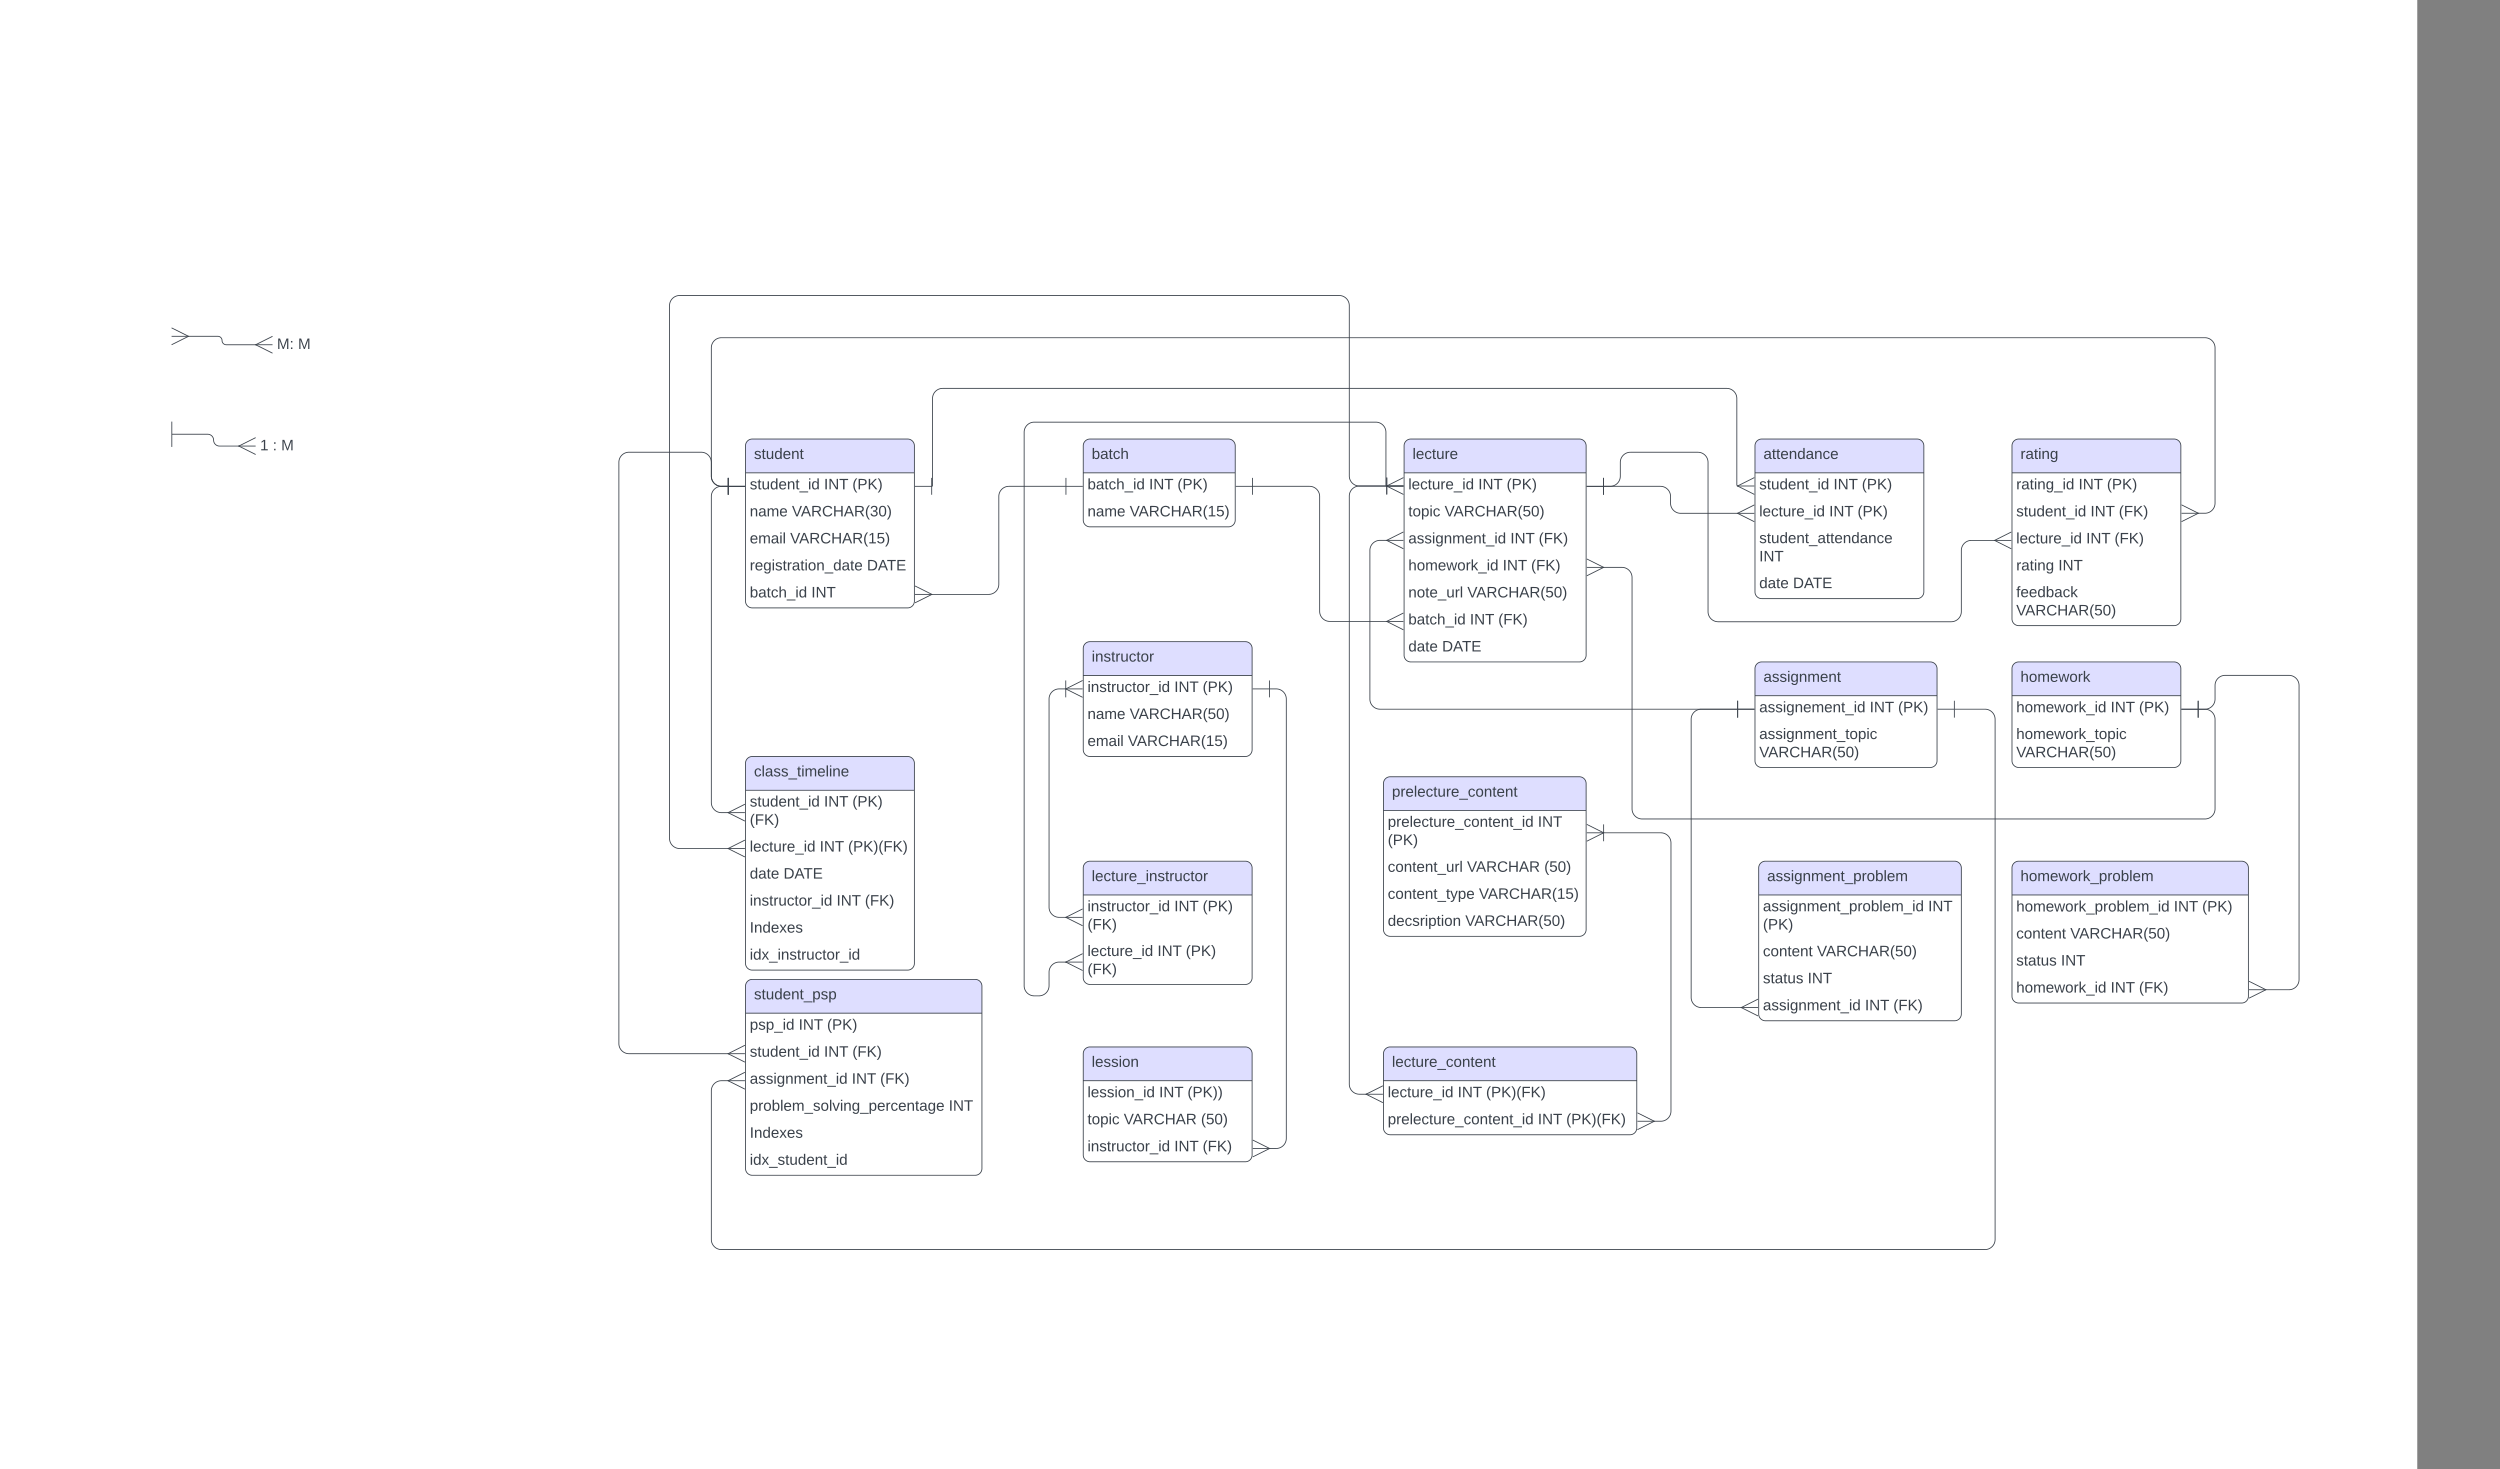 <svg xmlns="http://www.w3.org/2000/svg" xmlns:xlink="http://www.w3.org/1999/xlink" xmlns:lucid="lucid" width="2961" height="1740"><rect width="100%" height="100%" fill="#808080" stroke="none"/><g transform="translate(-2637 -120)" lucid:page-tab-id="0_0"><path d="M0-500h5500v2500H0z" fill="#fff"/><path d="M3920 648a8 8 0 0 1 8-8h164a8 8 0 0 1 8 8v88a8 8 0 0 1-8 8h-164a8 8 0 0 1-8-8z" fill="#fff"/><path d="M3920 680v-32a8 8 0 0 1 8-8h164a8 8 0 0 1 8 8v32" fill="#dedeff"/><path d="M3920 648a8 8 0 0 1 8-8h164a8 8 0 0 1 8 8v88a8 8 0 0 1-8 8h-164a8 8 0 0 1-8-8zM3920 680h180" stroke="#3a414a" fill="none"/><use xlink:href="#a" transform="matrix(1,0,0,1,3930,640) translate(0 23.6)"/><use xlink:href="#b" transform="matrix(1,0,0,1,3925,682.5) translate(0 17.1)"/><use xlink:href="#c" transform="matrix(1,0,0,1,3925,682.5) translate(72.95 17.1)"/><use xlink:href="#d" transform="matrix(1,0,0,1,3925,682.5) translate(106.5 17.1)"/><use xlink:href="#e" transform="matrix(1,0,0,1,3925,714.5) translate(0 17.1)"/><use xlink:href="#f" transform="matrix(1,0,0,1,3925,714.5) translate(49.95 17.1)"/><path d="M4300 648a8 8 0 0 1 8-8h199.6a8 8 0 0 1 8 8v248a8 8 0 0 1-8 8H4308a8 8 0 0 1-8-8z" fill="#fff"/><path d="M4300 680v-32a8 8 0 0 1 8-8h199.6a8 8 0 0 1 8 8v32" fill="#dedeff"/><path d="M4300 648a8 8 0 0 1 8-8h199.6a8 8 0 0 1 8 8v248a8 8 0 0 1-8 8H4308a8 8 0 0 1-8-8zM4300 680h215.6" stroke="#3a414a" fill="none"/><use xlink:href="#g" transform="matrix(1,0,0,1,4310,640) translate(0 23.6)"/><use xlink:href="#h" transform="matrix(1,0,0,1,4305,682.5) translate(0 17.1)"/><use xlink:href="#c" transform="matrix(1,0,0,1,4305,682.5) translate(82.85 17.1)"/><use xlink:href="#d" transform="matrix(1,0,0,1,4305,682.5) translate(116.4 17.1)"/><use xlink:href="#i" transform="matrix(1,0,0,1,4305,714.5) translate(0 17.1)"/><use xlink:href="#j" transform="matrix(1,0,0,1,4305,714.5) translate(42.95 17.1)"/><use xlink:href="#k" transform="matrix(1,0,0,1,4305,746.5) translate(0 17.1)"/><use xlink:href="#c" transform="matrix(1,0,0,1,4305,746.5) translate(120.85 17.1)"/><use xlink:href="#l" transform="matrix(1,0,0,1,4305,746.5) translate(154.4 17.1)"/><use xlink:href="#m" transform="matrix(1,0,0,1,4305,778.5) translate(0 17.1)"/><use xlink:href="#c" transform="matrix(1,0,0,1,4305,778.5) translate(111.8 17.1)"/><use xlink:href="#l" transform="matrix(1,0,0,1,4305,778.5) translate(145.35 17.1)"/><use xlink:href="#n" transform="matrix(1,0,0,1,4305,810.5) translate(0 17.1)"/><use xlink:href="#j" transform="matrix(1,0,0,1,4305,810.5) translate(69.9 17.1)"/><use xlink:href="#b" transform="matrix(1,0,0,1,4305,842.5) translate(0 17.1)"/><use xlink:href="#c" transform="matrix(1,0,0,1,4305,842.5) translate(72.95 17.1)"/><use xlink:href="#l" transform="matrix(1,0,0,1,4305,842.5) translate(106.5 17.1)"/><use xlink:href="#o" transform="matrix(1,0,0,1,4305,874.5) translate(0 17.1)"/><use xlink:href="#p" transform="matrix(1,0,0,1,4305,874.5) translate(40 17.1)"/><path d="M4275.6 1048a8 8 0 0 1 8-8h224a8 8 0 0 1 8 8v173a8 8 0 0 1-8 8h-224a8 8 0 0 1-8-8z" fill="#fff"/><path d="M4275.6 1080v-32a8 8 0 0 1 8-8h224a8 8 0 0 1 8 8v32" fill="#dedeff"/><path d="M4275.6 1048a8 8 0 0 1 8-8h224a8 8 0 0 1 8 8v173a8 8 0 0 1-8 8h-224a8 8 0 0 1-8-8zM4275.6 1080h240" stroke="#3a414a" fill="none"/><use xlink:href="#q" transform="matrix(1,0,0,1,4285.612,1040) translate(0 23.6)"/><use xlink:href="#r" transform="matrix(1,0,0,1,4280.612,1082.5) translate(0 16.8)"/><use xlink:href="#s" transform="matrix(1,0,0,1,4280.612,1082.5) translate(177.8 16.8)"/><use xlink:href="#d" transform="matrix(1,0,0,1,4280.612,1082.5) translate(0 38.4)"/><use xlink:href="#t" transform="matrix(1,0,0,1,4280.612,1135.5) translate(0 17.1)"/><use xlink:href="#u" transform="matrix(1,0,0,1,4280.612,1135.5) translate(93.9 17.1)"/><use xlink:href="#v" transform="matrix(1,0,0,1,4280.612,1135.5) translate(185.35 17.1)"/><use xlink:href="#w" transform="matrix(1,0,0,1,4280.612,1167.5) translate(0 17.1)"/><use xlink:href="#f" transform="matrix(1,0,0,1,4280.612,1167.5) translate(108 17.1)"/><use xlink:href="#x" transform="matrix(1,0,0,1,4280.612,1199.5) translate(0 17.1)"/><use xlink:href="#j" transform="matrix(1,0,0,1,4280.612,1199.5) translate(91.85 17.1)"/><path d="M4715.6 912a8 8 0 0 1 8-8h199.63a8 8 0 0 1 8 8v109a8 8 0 0 1-8 8H4723.6a8 8 0 0 1-8-8z" fill="#fff"/><path d="M4715.6 944v-32a8 8 0 0 1 8-8h199.63a8 8 0 0 1 8 8v32" fill="#dedeff"/><path d="M4715.6 912a8 8 0 0 1 8-8h199.63a8 8 0 0 1 8 8v109a8 8 0 0 1-8 8H4723.6a8 8 0 0 1-8-8zM4715.6 944h215.63" stroke="#3a414a" fill="none"/><use xlink:href="#y" transform="matrix(1,0,0,1,4725.612,904) translate(0 23.6)"/><use xlink:href="#z" transform="matrix(1,0,0,1,4720.612,946.5) translate(0 17.1)"/><use xlink:href="#c" transform="matrix(1,0,0,1,4720.612,946.5) translate(130.85 17.1)"/><use xlink:href="#d" transform="matrix(1,0,0,1,4720.612,946.5) translate(164.4 17.1)"/><use xlink:href="#A" transform="matrix(1,0,0,1,4720.612,978.5) translate(0 16.8)"/><use xlink:href="#j" transform="matrix(1,0,0,1,4720.612,978.5) translate(0 38.4)"/><path d="M3920 888a8 8 0 0 1 8-8h184a8 8 0 0 1 8 8v120a8 8 0 0 1-8 8h-184a8 8 0 0 1-8-8z" fill="#fff"/><path d="M3920 920v-32a8 8 0 0 1 8-8h184a8 8 0 0 1 8 8v32" fill="#dedeff"/><path d="M3920 888a8 8 0 0 1 8-8h184a8 8 0 0 1 8 8v120a8 8 0 0 1-8 8h-184a8 8 0 0 1-8-8zM3920 920h200" stroke="#3a414a" fill="none"/><use xlink:href="#B" transform="matrix(1,0,0,1,3930,880) translate(0 23.6)"/><use xlink:href="#C" transform="matrix(1,0,0,1,3925,922.5) translate(0 17.1)"/><use xlink:href="#c" transform="matrix(1,0,0,1,3925,922.5) translate(102.8 17.1)"/><use xlink:href="#d" transform="matrix(1,0,0,1,3925,922.5) translate(136.35 17.1)"/><use xlink:href="#e" transform="matrix(1,0,0,1,3925,954.5) translate(0 17.1)"/><use xlink:href="#j" transform="matrix(1,0,0,1,3925,954.5) translate(49.95 17.1)"/><use xlink:href="#D" transform="matrix(1,0,0,1,3925,986.5) translate(0 17.1)"/><use xlink:href="#f" transform="matrix(1,0,0,1,3925,986.5) translate(47.85 17.1)"/><path d="M3520 648a8 8 0 0 1 8-8h184a8 8 0 0 1 8 8v184a8 8 0 0 1-8 8h-184a8 8 0 0 1-8-8z" fill="#fff"/><path d="M3520 680v-32a8 8 0 0 1 8-8h184a8 8 0 0 1 8 8v32" fill="#dedeff"/><path d="M3520 648a8 8 0 0 1 8-8h184a8 8 0 0 1 8 8v184a8 8 0 0 1-8 8h-184a8 8 0 0 1-8-8zM3520 680h200" stroke="#3a414a" fill="none"/><use xlink:href="#E" transform="matrix(1,0,0,1,3530,640) translate(0 23.6)"/><use xlink:href="#F" transform="matrix(1,0,0,1,3525,682.5) translate(0 17.1)"/><use xlink:href="#c" transform="matrix(1,0,0,1,3525,682.5) translate(87.95 17.1)"/><use xlink:href="#d" transform="matrix(1,0,0,1,3525,682.5) translate(121.5 17.1)"/><use xlink:href="#e" transform="matrix(1,0,0,1,3525,714.5) translate(0 17.1)"/><use xlink:href="#G" transform="matrix(1,0,0,1,3525,714.5) translate(49.95 17.1)"/><use xlink:href="#D" transform="matrix(1,0,0,1,3525,746.5) translate(0 17.1)"/><use xlink:href="#f" transform="matrix(1,0,0,1,3525,746.5) translate(47.85 17.1)"/><use xlink:href="#H" transform="matrix(1,0,0,1,3525,778.5) translate(0 17.1)"/><use xlink:href="#p" transform="matrix(1,0,0,1,3525,778.5) translate(138.8 17.1)"/><use xlink:href="#b" transform="matrix(1,0,0,1,3525,810.5) translate(0 17.1)"/><use xlink:href="#I" transform="matrix(1,0,0,1,3525,810.5) translate(72.95 17.1)"/><path d="M4715.6 648a8 8 0 0 1 8-8h184a8 8 0 0 1 8 8v173a8 8 0 0 1-8 8h-184a8 8 0 0 1-8-8z" fill="#fff"/><path d="M4715.6 680v-32a8 8 0 0 1 8-8h184a8 8 0 0 1 8 8v32" fill="#dedeff"/><path d="M4715.6 648a8 8 0 0 1 8-8h184a8 8 0 0 1 8 8v173a8 8 0 0 1-8 8h-184a8 8 0 0 1-8-8zM4715.6 680h200" stroke="#3a414a" fill="none"/><use xlink:href="#J" transform="matrix(1,0,0,1,4725.612,640) translate(0 23.6)"/><use xlink:href="#F" transform="matrix(1,0,0,1,4720.612,682.5) translate(0 17.1)"/><use xlink:href="#c" transform="matrix(1,0,0,1,4720.612,682.5) translate(87.95 17.1)"/><use xlink:href="#d" transform="matrix(1,0,0,1,4720.612,682.5) translate(121.5 17.1)"/><use xlink:href="#h" transform="matrix(1,0,0,1,4720.612,714.5) translate(0 17.1)"/><use xlink:href="#c" transform="matrix(1,0,0,1,4720.612,714.5) translate(82.85 17.1)"/><use xlink:href="#d" transform="matrix(1,0,0,1,4720.612,714.5) translate(116.4 17.1)"/><use xlink:href="#K" transform="matrix(1,0,0,1,4720.612,746.5) translate(0 16.8)"/><use xlink:href="#I" transform="matrix(1,0,0,1,4720.612,746.5) translate(0 38.4)"/><use xlink:href="#o" transform="matrix(1,0,0,1,4720.612,799.5) translate(0 17.1)"/><use xlink:href="#p" transform="matrix(1,0,0,1,4720.612,799.5) translate(40 17.1)"/><path d="M3920 1148a8 8 0 0 1 8-8h184a8 8 0 0 1 8 8v130a8 8 0 0 1-8 8h-184a8 8 0 0 1-8-8z" fill="#fff"/><path d="M3920 1180v-32a8 8 0 0 1 8-8h184a8 8 0 0 1 8 8v32" fill="#dedeff"/><path d="M3920 1148a8 8 0 0 1 8-8h184a8 8 0 0 1 8 8v130a8 8 0 0 1-8 8h-184a8 8 0 0 1-8-8zM3920 1180h200" stroke="#3a414a" fill="none"/><use xlink:href="#L" transform="matrix(1,0,0,1,3930,1140) translate(0 23.6)"/><use xlink:href="#C" transform="matrix(1,0,0,1,3925,1182.5) translate(0 16.8)"/><use xlink:href="#c" transform="matrix(1,0,0,1,3925,1182.5) translate(102.8 16.8)"/><use xlink:href="#M" transform="matrix(1,0,0,1,3925,1182.5) translate(136.35 16.8)"/><use xlink:href="#l" transform="matrix(1,0,0,1,3925,1182.5) translate(0 38.4)"/><use xlink:href="#h" transform="matrix(1,0,0,1,3925,1235.5) translate(0 16.8)"/><use xlink:href="#c" transform="matrix(1,0,0,1,3925,1235.5) translate(82.85 16.8)"/><use xlink:href="#M" transform="matrix(1,0,0,1,3925,1235.5) translate(116.4 16.8)"/><use xlink:href="#l" transform="matrix(1,0,0,1,3925,1235.5) translate(0 38.4)"/><path d="M4720 1148a8 8 0 0 1 8-8h224a8 8 0 0 1 8 8v173a8 8 0 0 1-8 8h-224a8 8 0 0 1-8-8z" fill="#fff"/><path d="M4720 1180v-32a8 8 0 0 1 8-8h224a8 8 0 0 1 8 8v32" fill="#dedeff"/><path d="M4720 1148a8 8 0 0 1 8-8h224a8 8 0 0 1 8 8v173a8 8 0 0 1-8 8h-224a8 8 0 0 1-8-8zM4720 1180h240" stroke="#3a414a" fill="none"/><use xlink:href="#N" transform="matrix(1,0,0,1,4730,1140) translate(0 23.6)"/><use xlink:href="#O" transform="matrix(1,0,0,1,4725,1182.5) translate(0 16.8)"/><use xlink:href="#s" transform="matrix(1,0,0,1,4725,1182.5) translate(195.7 16.8)"/><use xlink:href="#d" transform="matrix(1,0,0,1,4725,1182.5) translate(0 38.4)"/><use xlink:href="#P" transform="matrix(1,0,0,1,4725,1235.5) translate(0 17.1)"/><use xlink:href="#j" transform="matrix(1,0,0,1,4725,1235.5) translate(64 17.1)"/><use xlink:href="#Q" transform="matrix(1,0,0,1,4725,1267.5) translate(0 17.1)"/><use xlink:href="#I" transform="matrix(1,0,0,1,4725,1267.5) translate(53 17.1)"/><use xlink:href="#k" transform="matrix(1,0,0,1,4725,1299.5) translate(0 17.1)"/><use xlink:href="#c" transform="matrix(1,0,0,1,4725,1299.5) translate(120.85 17.1)"/><use xlink:href="#l" transform="matrix(1,0,0,1,4725,1299.5) translate(154.4 17.1)"/><path d="M5020 912a8 8 0 0 1 8-8h184a8 8 0 0 1 8 8v109a8 8 0 0 1-8 8h-184a8 8 0 0 1-8-8z" fill="#fff"/><path d="M5020 944v-32a8 8 0 0 1 8-8h184a8 8 0 0 1 8 8v32" fill="#dedeff"/><path d="M5020 912a8 8 0 0 1 8-8h184a8 8 0 0 1 8 8v109a8 8 0 0 1-8 8h-184a8 8 0 0 1-8-8zM5020 944h200" stroke="#3a414a" fill="none"/><use xlink:href="#R" transform="matrix(1,0,0,1,5030,904) translate(0 23.6)"/><use xlink:href="#m" transform="matrix(1,0,0,1,5025,946.5) translate(0 17.1)"/><use xlink:href="#c" transform="matrix(1,0,0,1,5025,946.5) translate(111.8 17.1)"/><use xlink:href="#d" transform="matrix(1,0,0,1,5025,946.5) translate(145.35 17.1)"/><use xlink:href="#S" transform="matrix(1,0,0,1,5025,978.5) translate(0 16.8)"/><use xlink:href="#j" transform="matrix(1,0,0,1,5025,978.5) translate(0 38.4)"/><path d="M3520 1288a8 8 0 0 1 8-8h264a8 8 0 0 1 8 8v216a8 8 0 0 1-8 8h-264a8 8 0 0 1-8-8z" fill="#fff"/><path d="M3520 1320v-32a8 8 0 0 1 8-8h264a8 8 0 0 1 8 8v32" fill="#dedeff"/><path d="M3520 1288a8 8 0 0 1 8-8h264a8 8 0 0 1 8 8v216a8 8 0 0 1-8 8h-264a8 8 0 0 1-8-8zM3520 1320h280" stroke="#3a414a" fill="none"/><use xlink:href="#T" transform="matrix(1,0,0,1,3530,1280) translate(0 23.6)"/><use xlink:href="#U" transform="matrix(1,0,0,1,3525,1322.5) translate(0 17.1)"/><use xlink:href="#c" transform="matrix(1,0,0,1,3525,1322.5) translate(57.95 17.1)"/><use xlink:href="#d" transform="matrix(1,0,0,1,3525,1322.5) translate(91.5 17.1)"/><use xlink:href="#F" transform="matrix(1,0,0,1,3525,1354.5) translate(0 17.1)"/><use xlink:href="#c" transform="matrix(1,0,0,1,3525,1354.5) translate(87.95 17.1)"/><use xlink:href="#l" transform="matrix(1,0,0,1,3525,1354.5) translate(121.5 17.1)"/><use xlink:href="#k" transform="matrix(1,0,0,1,3525,1386.5) translate(0 17.1)"/><use xlink:href="#c" transform="matrix(1,0,0,1,3525,1386.5) translate(120.85 17.1)"/><use xlink:href="#l" transform="matrix(1,0,0,1,3525,1386.5) translate(154.4 17.1)"/><use xlink:href="#V" transform="matrix(1,0,0,1,3525,1418.5) translate(0 17.1)"/><use xlink:href="#I" transform="matrix(1,0,0,1,3525,1418.5) translate(235.7 17.1)"/><use xlink:href="#W" transform="matrix(1,0,0,1,3525,1450.5) translate(0 17.1)"/><use xlink:href="#X" transform="matrix(1,0,0,1,3525,1482.5) translate(0 17.1)"/><path d="M5020 1148a8 8 0 0 1 8-8h264a8 8 0 0 1 8 8v152a8 8 0 0 1-8 8h-264a8 8 0 0 1-8-8z" fill="#fff"/><path d="M5020 1180v-32a8 8 0 0 1 8-8h264a8 8 0 0 1 8 8v32" fill="#dedeff"/><path d="M5020 1148a8 8 0 0 1 8-8h264a8 8 0 0 1 8 8v152a8 8 0 0 1-8 8h-264a8 8 0 0 1-8-8zM5020 1180h280" stroke="#3a414a" fill="none"/><use xlink:href="#Y" transform="matrix(1,0,0,1,5030,1140) translate(0 23.6)"/><use xlink:href="#Z" transform="matrix(1,0,0,1,5025,1182.5) translate(0 17.1)"/><use xlink:href="#c" transform="matrix(1,0,0,1,5025,1182.5) translate(186.65 17.1)"/><use xlink:href="#d" transform="matrix(1,0,0,1,5025,1182.5) translate(220.2 17.1)"/><use xlink:href="#P" transform="matrix(1,0,0,1,5025,1214.5) translate(0 17.1)"/><use xlink:href="#j" transform="matrix(1,0,0,1,5025,1214.5) translate(64 17.1)"/><use xlink:href="#Q" transform="matrix(1,0,0,1,5025,1246.5) translate(0 17.1)"/><use xlink:href="#I" transform="matrix(1,0,0,1,5025,1246.5) translate(53 17.1)"/><use xlink:href="#m" transform="matrix(1,0,0,1,5025,1278.5) translate(0 17.1)"/><use xlink:href="#c" transform="matrix(1,0,0,1,5025,1278.5) translate(111.8 17.1)"/><use xlink:href="#l" transform="matrix(1,0,0,1,5025,1278.5) translate(145.35 17.1)"/><path d="M5020 648a8 8 0 0 1 8-8h184a8 8 0 0 1 8 8v205a8 8 0 0 1-8 8h-184a8 8 0 0 1-8-8z" fill="#fff"/><path d="M5020 680v-32a8 8 0 0 1 8-8h184a8 8 0 0 1 8 8v32" fill="#dedeff"/><path d="M5020 648a8 8 0 0 1 8-8h184a8 8 0 0 1 8 8v205a8 8 0 0 1-8 8h-184a8 8 0 0 1-8-8zM5020 680h200" stroke="#3a414a" fill="none"/><use xlink:href="#aa" transform="matrix(1,0,0,1,5030,640) translate(0 23.6)"/><use xlink:href="#ab" transform="matrix(1,0,0,1,5025,682.5) translate(0 17.1)"/><use xlink:href="#c" transform="matrix(1,0,0,1,5025,682.5) translate(73.85 17.1)"/><use xlink:href="#d" transform="matrix(1,0,0,1,5025,682.5) translate(107.4 17.1)"/><use xlink:href="#F" transform="matrix(1,0,0,1,5025,714.5) translate(0 17.1)"/><use xlink:href="#c" transform="matrix(1,0,0,1,5025,714.5) translate(87.95 17.1)"/><use xlink:href="#l" transform="matrix(1,0,0,1,5025,714.5) translate(121.5 17.1)"/><use xlink:href="#h" transform="matrix(1,0,0,1,5025,746.5) translate(0 17.1)"/><use xlink:href="#c" transform="matrix(1,0,0,1,5025,746.5) translate(82.85 17.1)"/><use xlink:href="#l" transform="matrix(1,0,0,1,5025,746.5) translate(116.4 17.1)"/><use xlink:href="#ac" transform="matrix(1,0,0,1,5025,778.5) translate(0 17.1)"/><use xlink:href="#I" transform="matrix(1,0,0,1,5025,778.5) translate(49.9 17.1)"/><use xlink:href="#ad" transform="matrix(1,0,0,1,5025,810.5) translate(0 16.8)"/><use xlink:href="#j" transform="matrix(1,0,0,1,5025,810.5) translate(0 38.4)"/><path d="M4275.6 1368a8 8 0 0 1 8-8h284a8 8 0 0 1 8 8v88a8 8 0 0 1-8 8h-284a8 8 0 0 1-8-8z" fill="#fff"/><path d="M4275.6 1400v-32a8 8 0 0 1 8-8h284a8 8 0 0 1 8 8v32" fill="#dedeff"/><path d="M4275.6 1368a8 8 0 0 1 8-8h284a8 8 0 0 1 8 8v88a8 8 0 0 1-8 8h-284a8 8 0 0 1-8-8zM4275.6 1400h300" stroke="#3a414a" fill="none"/><use xlink:href="#ae" transform="matrix(1,0,0,1,4285.612,1360) translate(0 23.6)"/><use xlink:href="#h" transform="matrix(1,0,0,1,4280.612,1402.5) translate(0 17.1)"/><use xlink:href="#c" transform="matrix(1,0,0,1,4280.612,1402.5) translate(82.85 17.1)"/><use xlink:href="#af" transform="matrix(1,0,0,1,4280.612,1402.5) translate(116.4 17.1)"/><use xlink:href="#r" transform="matrix(1,0,0,1,4280.612,1434.5) translate(0 17.1)"/><use xlink:href="#c" transform="matrix(1,0,0,1,4280.612,1434.5) translate(177.8 17.1)"/><use xlink:href="#af" transform="matrix(1,0,0,1,4280.612,1434.5) translate(211.35 17.1)"/><path d="M3520 1024a8 8 0 0 1 8-8h184a8 8 0 0 1 8 8v237a8 8 0 0 1-8 8h-184a8 8 0 0 1-8-8z" fill="#fff"/><path d="M3520 1056v-32a8 8 0 0 1 8-8h184a8 8 0 0 1 8 8v32" fill="#dedeff"/><path d="M3520 1024a8 8 0 0 1 8-8h184a8 8 0 0 1 8 8v237a8 8 0 0 1-8 8h-184a8 8 0 0 1-8-8zM3520 1056h200" stroke="#3a414a" fill="none"/><use xlink:href="#ag" transform="matrix(1,0,0,1,3530,1016) translate(0 23.6)"/><use xlink:href="#F" transform="matrix(1,0,0,1,3525,1058.5) translate(0 16.8)"/><use xlink:href="#c" transform="matrix(1,0,0,1,3525,1058.5) translate(87.95 16.8)"/><use xlink:href="#M" transform="matrix(1,0,0,1,3525,1058.5) translate(121.5 16.8)"/><use xlink:href="#l" transform="matrix(1,0,0,1,3525,1058.5) translate(0 38.4)"/><use xlink:href="#h" transform="matrix(1,0,0,1,3525,1111.5) translate(0 17.1)"/><use xlink:href="#c" transform="matrix(1,0,0,1,3525,1111.5) translate(82.85 17.1)"/><use xlink:href="#af" transform="matrix(1,0,0,1,3525,1111.5) translate(116.4 17.1)"/><use xlink:href="#o" transform="matrix(1,0,0,1,3525,1143.5) translate(0 17.1)"/><use xlink:href="#p" transform="matrix(1,0,0,1,3525,1143.5) translate(40 17.1)"/><use xlink:href="#C" transform="matrix(1,0,0,1,3525,1175.5) translate(0 17.1)"/><use xlink:href="#c" transform="matrix(1,0,0,1,3525,1175.5) translate(102.8 17.1)"/><use xlink:href="#l" transform="matrix(1,0,0,1,3525,1175.5) translate(136.35 17.1)"/><use xlink:href="#W" transform="matrix(1,0,0,1,3525,1207.5) translate(0 17.1)"/><use xlink:href="#ah" transform="matrix(1,0,0,1,3525,1239.5) translate(0 17.1)"/><path d="M3920 1368a8 8 0 0 1 8-8h184a8 8 0 0 1 8 8v120a8 8 0 0 1-8 8h-184a8 8 0 0 1-8-8z" fill="#fff"/><path d="M3920 1400v-32a8 8 0 0 1 8-8h184a8 8 0 0 1 8 8v32" fill="#dedeff"/><path d="M3920 1368a8 8 0 0 1 8-8h184a8 8 0 0 1 8 8v120a8 8 0 0 1-8 8h-184a8 8 0 0 1-8-8zM3920 1400h200" stroke="#3a414a" fill="none"/><use xlink:href="#ai" transform="matrix(1,0,0,1,3930,1360) translate(0 23.6)"/><use xlink:href="#aj" transform="matrix(1,0,0,1,3925,1402.5) translate(0 17.1)"/><use xlink:href="#c" transform="matrix(1,0,0,1,3925,1402.5) translate(84.85 17.1)"/><use xlink:href="#ak" transform="matrix(1,0,0,1,3925,1402.5) translate(118.4 17.1)"/><use xlink:href="#i" transform="matrix(1,0,0,1,3925,1434.5) translate(0 17.1)"/><use xlink:href="#u" transform="matrix(1,0,0,1,3925,1434.5) translate(42.95 17.1)"/><use xlink:href="#v" transform="matrix(1,0,0,1,3925,1434.5) translate(134.4 17.1)"/><use xlink:href="#C" transform="matrix(1,0,0,1,3925,1466.5) translate(0 17.1)"/><use xlink:href="#c" transform="matrix(1,0,0,1,3925,1466.5) translate(102.8 17.1)"/><use xlink:href="#l" transform="matrix(1,0,0,1,3925,1466.5) translate(136.35 17.1)"/><path d="M3899.5 696H3832a12 12 0 0 0-12 12v104a12 12 0 0 1-12 12h-68.1" stroke="#3a414a" fill="none"/><path d="M3899.5 686v20M3919.5 696h-20" stroke="#3a414a" fill="#fff"/><path d="M3720.72 814l20 10-20 10" stroke="#3a414a" fill="#fff" fill-opacity="0"/><path d="M3720.72 824h20" stroke="#3a414a" fill="#fff"/><path d="M4120.5 696h67.5a12 12 0 0 1 12 12v136a12 12 0 0 0 12 12h68.1" stroke="#3a414a" fill="none"/><path d="M4120.5 706v-20M4100.5 696h20" stroke="#3a414a" fill="#fff"/><path d="M4299.28 866l-20-10 20-10" stroke="#3a414a" fill="#fff" fill-opacity="0"/><path d="M4299.28 856h-20" stroke="#3a414a" fill="#fff"/><path d="M3740.5 696a1 1 0 0 0 1-1V592a12 12 0 0 1 12-12h928.6a12 12 0 0 1 12 12v102.03a1.6 1.6 0 0 0 1.6 1.6" stroke="#3a414a" fill="none"/><path d="M3740.5 706v-20M3720.5 696h20" stroke="#3a414a" fill="#fff"/><path d="M4714.9 705.62l-20-10 20-10" stroke="#3a414a" fill="#fff" fill-opacity="0"/><path d="M4714.9 695.62h-20" stroke="#3a414a" fill="#fff"/><path d="M4536.1 696h67.5a12 12 0 0 1 12 12v7.97a12 12 0 0 0 12 12h68.1" stroke="#3a414a" fill="none"/><path d="M4536.1 706v-20M4516.1 696h20" stroke="#3a414a" fill="#fff"/><path d="M4714.9 737.97l-20-10 20-10" stroke="#3a414a" fill="#fff" fill-opacity="0"/><path d="M4714.9 727.97h-20" stroke="#3a414a" fill="#fff"/><path d="M3499.5 696h-8a12 12 0 0 1-12-12V532a12 12 0 0 1 12-12h1757a12 12 0 0 1 12 12v183.9a12 12 0 0 1-12 12h-8.6" stroke="#3a414a" fill="none"/><path d="M3499.5 686v20M3519.5 696h-20" stroke="#3a414a" fill="#fff"/><path d="M5220.72 717.9l20 10-20 10" stroke="#3a414a" fill="#fff" fill-opacity="0"/><path d="M5220.72 727.9h20" stroke="#3a414a" fill="#fff"/><path d="M4536.1 696h8a12 12 0 0 0 12-12v-16.35a12 12 0 0 1 12-12h79.9a12 12 0 0 1 12 12V844.4a12 12 0 0 0 12 12h276a12 12 0 0 0 12-12v-72.35a12 12 0 0 1 12-12h28.1" stroke="#3a414a" fill="none"/><path d="M4536.1 706v-20M4516.1 696h20" stroke="#3a414a" fill="#fff"/><path d="M5019.28 770.05l-20-10 20-10" stroke="#3a414a" fill="#fff" fill-opacity="0"/><path d="M5019.28 760.05h-20" stroke="#3a414a" fill="#fff"/><path d="M4695.1 959.97h-423.6a12 12 0 0 1-12-12V772a12 12 0 0 1 12-12h8.6" stroke="#3a414a" fill="none"/><path d="M4695.1 949.97v20M4715.1 959.97h-20" stroke="#3a414a" fill="#fff"/><path d="M4299.28 770l-20-10 20-10" stroke="#3a414a" fill="#fff" fill-opacity="0"/><path d="M4299.28 760h-20" stroke="#3a414a" fill="#fff"/><path d="M5240.5 960h8a12 12 0 0 1 12 12v106a12 12 0 0 1-12 12H4582a12 12 0 0 1-12-12V804a12 12 0 0 0-12-12h-22.48" stroke="#3a414a" fill="none"/><path d="M5240.5 970v-20M5220.5 960h20" stroke="#3a414a" fill="#fff"/><path d="M4516.34 782l20 10-20 10" stroke="#3a414a" fill="#fff" fill-opacity="0"/><path d="M4516.34 792h20" stroke="#3a414a" fill="#fff"/><path d="M4695.1 959.97H4652a12 12 0 0 0-12 12v329.36a12 12 0 0 0 12 12h48.1" stroke="#3a414a" fill="none"/><path d="M4695.1 949.97v20M4715.1 959.97h-20" stroke="#3a414a" fill="#fff"/><path d="M4719.28 1323.33l-20-10 20-10" stroke="#3a414a" fill="#fff" fill-opacity="0"/><path d="M4719.28 1313.33h-20" stroke="#3a414a" fill="#fff"/><path d="M5240.5 960h8a12 12 0 0 0 12-12v-16.1a12 12 0 0 1 12-12h75.5a12 12 0 0 1 12 12v348.34a12 12 0 0 1-12 12h-28.1" stroke="#3a414a" fill="none"/><path d="M5240.5 970v-20M5220.5 960h20" stroke="#3a414a" fill="#fff"/><path d="M5300.72 1282.24l20 10-20 10" stroke="#3a414a" fill="#fff" fill-opacity="0"/><path d="M5300.72 1292.24h20" stroke="#3a414a" fill="#fff"/><path d="M4255.7 1416h-8.6a12 12 0 0 1-12-12V707.65a12 12 0 0 1 12-12h33" stroke="#3a414a" fill="none"/><path d="M4274.9 1426l-20-10 20-10" stroke="#3a414a" fill="#fff" fill-opacity="0"/><path d="M4274.9 1416h-20" stroke="#3a414a" fill="#fff"/><path d="M4299.28 705.65l-20-10 20-10" stroke="#3a414a" fill="#fff" fill-opacity="0"/><path d="M4299.28 695.65h-20" stroke="#3a414a" fill="#fff"/><path d="M4536.1 1106.38h68a12 12 0 0 1 12 12V1436a12 12 0 0 1-12 12h-8.58" stroke="#3a414a" fill="none"/><path d="M4516.34 1096.38l20 10-20 10" stroke="#3a414a" fill="#fff" fill-opacity="0"/><path d="M4516.34 1106.38h20M4536.34 1116.38v-20" stroke="#3a414a" fill="#fff"/><path d="M4576.34 1438l20 10-20 10" stroke="#3a414a" fill="#fff" fill-opacity="0"/><path d="M4576.34 1448h20" stroke="#3a414a" fill="#fff"/><path d="M3899.5 935.94h-8a12 12 0 0 0-12 12v246.56a12 12 0 0 0 12 12h8.6" stroke="#3a414a" fill="none"/><path d="M3919.28 945.94l-20-10 20-10" stroke="#3a414a" fill="#fff" fill-opacity="0"/><path d="M3919.28 935.94h-20M3899.28 925.94v20" stroke="#3a414a" fill="#fff"/><path d="M3919.28 1216.5l-20-10 20-10" stroke="#3a414a" fill="#fff" fill-opacity="0"/><path d="M3919.28 1206.5h-20" stroke="#3a414a" fill="#fff"/><path d="M4279.5 695.65a1 1 0 0 1-1-1V632a12 12 0 0 0-12-12H3862a12 12 0 0 0-12 12v655.5a12 12 0 0 0 12 12h5.5a12 12 0 0 0 12-12v-16a12 12 0 0 1 12-12h8.6" stroke="#3a414a" fill="none"/><path d="M4279.5 685.65v20M4299.5 695.65h-20" stroke="#3a414a" fill="#fff"/><path d="M3919.28 1269.5l-20-10 20-10" stroke="#3a414a" fill="#fff" fill-opacity="0"/><path d="M3919.28 1259.5h-20" stroke="#3a414a" fill="#fff"/><path d="M4140.5 935.94h8a12 12 0 0 1 12 12v520.32a12 12 0 0 1-12 12h-8.6" stroke="#3a414a" fill="none"/><path d="M4140.5 945.94v-20M4120.5 935.94h20" stroke="#3a414a" fill="#fff"/><path d="M4120.72 1470.26l20 10-20 10" stroke="#3a414a" fill="#fff" fill-opacity="0"/><path d="M4120.72 1480.26h20" stroke="#3a414a" fill="#fff"/><path d="M3499.5 696h-8a12 12 0 0 0-12 12v362.5a12 12 0 0 0 12 12h8.6" stroke="#3a414a" fill="none"/><path d="M3499.5 686v20M3519.5 696h-20" stroke="#3a414a" fill="#fff"/><path d="M3519.28 1092.5l-20-10 20-10" stroke="#3a414a" fill="#fff" fill-opacity="0"/><path d="M3519.28 1082.5h-20" stroke="#3a414a" fill="#fff"/><path d="M4279.5 695.65h-32.4a12 12 0 0 1-12-12V482a12 12 0 0 0-12-12H3442a12 12 0 0 0-12 12v631a12 12 0 0 0 12 12h58.1" stroke="#3a414a" fill="none"/><path d="M4279.5 685.65v20M4299.5 695.65h-20" stroke="#3a414a" fill="#fff"/><path d="M3519.28 1135l-20-10 20-10" stroke="#3a414a" fill="#fff" fill-opacity="0"/><path d="M3519.28 1125h-20" stroke="#3a414a" fill="#fff"/><path d="M3500.1 1400h-8.6a12 12 0 0 0-12 12v176a12 12 0 0 0 12 12H4988a12 12 0 0 0 12-12V971.97a12 12 0 0 0-12-12h-36.27" stroke="#3a414a" fill="none"/><path d="M3519.28 1410l-20-10 20-10" stroke="#3a414a" fill="#fff" fill-opacity="0"/><path d="M3519.28 1400h-20M4951.73 969.97v-20M4931.73 959.97h20" stroke="#3a414a" fill="#fff"/><path d="M3499.5 696h-8a12 12 0 0 1-12-12v-16.38a12 12 0 0 0-12-12H3382a12 12 0 0 0-12 12V1356a12 12 0 0 0 12 12h118.1" stroke="#3a414a" fill="none"/><path d="M3499.5 686v20M3519.5 696h-20" stroke="#3a414a" fill="#fff"/><path d="M3519.28 1378l-20-10 20-10" stroke="#3a414a" fill="#fff" fill-opacity="0"/><path d="M3519.28 1368h-20" stroke="#3a414a" fill="#fff"/><path d="M2859.4 518.32h35.6a5 5 0 0 1 5 5 5 5 0 0 0 5 5h35.6" stroke="#3a414a" fill="none"/><path d="M2840.22 508.32l20 10-20 10" stroke="#3a414a" fill="#fff" fill-opacity="0"/><path d="M2840.22 518.32h20" stroke="#3a414a" fill="#fff"/><path d="M2959.78 538.32l-20-10 20-10" stroke="#3a414a" fill="#fff" fill-opacity="0"/><path d="M2959.78 528.32h-20" stroke="#3a414a" fill="#fff"/><path d="M2960 506.32a8 8 0 0 1 8-8h224a8 8 0 0 1 8 8v44a8 8 0 0 1-8 8h-224a8 8 0 0 1-8-8z" stroke="#000" stroke-opacity="0" fill="#fff" fill-opacity="0"/><g><use xlink:href="#al" transform="matrix(1,0,0,1,2965,503.322) translate(0 30.025)"/><use xlink:href="#am" transform="matrix(1,0,0,1,2965,503.322) translate(24.95 30.025)"/></g><path d="M2840 634.32h43a7 7 0 0 1 7 7 7 7 0 0 0 7 7h23.6M2840.5 619.32v30" stroke="#3a414a" fill="none"/><path d="M2939.78 658.32l-20-10 20-10" stroke="#3a414a" fill="#fff" fill-opacity="0"/><path d="M2939.78 648.32h-20" stroke="#3a414a" fill="#fff"/><path d="M2940 626.32a8 8 0 0 1 8-8h224a8 8 0 0 1 8 8v44a8 8 0 0 1-8 8h-224a8 8 0 0 1-8-8z" stroke="#000" stroke-opacity="0" fill="#fff" fill-opacity="0"/><g><use xlink:href="#an" transform="matrix(1,0,0,1,2945,623.322) translate(0 30.025)"/><use xlink:href="#ao" transform="matrix(1,0,0,1,2945,623.322) translate(15 30.025)"/><use xlink:href="#am" transform="matrix(1,0,0,1,2945,623.322) translate(25 30.025)"/></g><defs><path fill="#3a414a" d="M115-194c53 0 69 39 70 98 0 66-23 100-70 100C84 3 66-7 56-30L54 0H23l1-261h32v101c10-23 28-34 59-34zm-8 174c40 0 45-34 45-75 0-40-5-75-45-74-42 0-51 32-51 76 0 43 10 73 51 73" id="ap"/><path fill="#3a414a" d="M141-36C126-15 110 5 73 4 37 3 15-17 15-53c-1-64 63-63 125-63 3-35-9-54-41-54-24 1-41 7-42 31l-33-3c5-37 33-52 76-52 45 0 72 20 72 64v82c-1 20 7 32 28 27v20c-31 9-61-2-59-35zM48-53c0 20 12 33 32 33 41-3 63-29 60-74-43 2-92-5-92 41" id="aq"/><path fill="#3a414a" d="M59-47c-2 24 18 29 38 22v24C64 9 27 4 27-40v-127H5v-23h24l9-43h21v43h35v23H59v120" id="ar"/><path fill="#3a414a" d="M96-169c-40 0-48 33-48 73s9 75 48 75c24 0 41-14 43-38l32 2c-6 37-31 61-74 61-59 0-76-41-82-99-10-93 101-131 147-64 4 7 5 14 7 22l-32 3c-4-21-16-35-41-35" id="as"/><path fill="#3a414a" d="M106-169C34-169 62-67 57 0H25v-261h32l-1 103c12-21 28-36 61-36 89 0 53 116 60 194h-32v-121c2-32-8-49-39-48" id="at"/><g id="a"><use transform="matrix(0.05,0,0,0.05,0,0)" xlink:href="#ap"/><use transform="matrix(0.05,0,0,0.05,10,0)" xlink:href="#aq"/><use transform="matrix(0.05,0,0,0.05,20,0)" xlink:href="#ar"/><use transform="matrix(0.05,0,0,0.05,25,0)" xlink:href="#as"/><use transform="matrix(0.05,0,0,0.05,34,0)" xlink:href="#at"/></g><path fill="#3a414a" d="M-5 72V49h209v23H-5" id="au"/><path fill="#3a414a" d="M24-231v-30h32v30H24zM24 0v-190h32V0H24" id="av"/><path fill="#3a414a" d="M85-194c31 0 48 13 60 33l-1-100h32l1 261h-30c-2-10 0-23-3-31C134-8 116 4 85 4 32 4 16-35 15-94c0-66 23-100 70-100zm9 24c-40 0-46 34-46 75 0 40 6 74 45 74 42 0 51-32 51-76 0-42-9-74-50-73" id="aw"/><g id="b"><use transform="matrix(0.05,0,0,0.05,0,0)" xlink:href="#ap"/><use transform="matrix(0.05,0,0,0.05,10,0)" xlink:href="#aq"/><use transform="matrix(0.05,0,0,0.05,20,0)" xlink:href="#ar"/><use transform="matrix(0.05,0,0,0.05,25,0)" xlink:href="#as"/><use transform="matrix(0.05,0,0,0.05,34,0)" xlink:href="#at"/><use transform="matrix(0.05,0,0,0.05,44,0)" xlink:href="#au"/><use transform="matrix(0.05,0,0,0.05,54,0)" xlink:href="#av"/><use transform="matrix(0.05,0,0,0.05,57.95,0)" xlink:href="#aw"/></g><path fill="#3a414a" d="M33 0v-248h34V0H33" id="ax"/><path fill="#3a414a" d="M190 0L58-211 59 0H30v-248h39L202-35l-2-213h31V0h-41" id="ay"/><path fill="#3a414a" d="M127-220V0H93v-220H8v-28h204v28h-85" id="az"/><g id="c"><use transform="matrix(0.05,0,0,0.05,0,0)" xlink:href="#ax"/><use transform="matrix(0.05,0,0,0.05,5,0)" xlink:href="#ay"/><use transform="matrix(0.05,0,0,0.05,17.95,0)" xlink:href="#az"/></g><path fill="#3a414a" d="M87 75C49 33 22-17 22-94c0-76 28-126 65-167h31c-38 41-64 92-64 168S80 34 118 75H87" id="aA"/><path fill="#3a414a" d="M30-248c87 1 191-15 191 75 0 78-77 80-158 76V0H30v-248zm33 125c57 0 124 11 124-50 0-59-68-47-124-48v98" id="aB"/><path fill="#3a414a" d="M194 0L95-120 63-95V0H30v-248h33v124l119-124h40L117-140 236 0h-42" id="aC"/><path fill="#3a414a" d="M33-261c38 41 65 92 65 168S71 34 33 75H2C39 34 66-17 66-93S39-220 2-261h31" id="aD"/><g id="d"><use transform="matrix(0.05,0,0,0.05,0,0)" xlink:href="#aA"/><use transform="matrix(0.05,0,0,0.05,5.95,0)" xlink:href="#aB"/><use transform="matrix(0.05,0,0,0.05,17.95,0)" xlink:href="#aC"/><use transform="matrix(0.05,0,0,0.05,29.95,0)" xlink:href="#aD"/></g><path fill="#3a414a" d="M117-194c89-4 53 116 60 194h-32v-121c0-31-8-49-39-48C34-167 62-67 57 0H25l-1-190h30c1 10-1 24 2 32 11-22 29-35 61-36" id="aE"/><path fill="#3a414a" d="M210-169c-67 3-38 105-44 169h-31v-121c0-29-5-50-35-48C34-165 62-65 56 0H25l-1-190h30c1 10-1 24 2 32 10-44 99-50 107 0 11-21 27-35 58-36 85-2 47 119 55 194h-31v-121c0-29-5-49-35-48" id="aF"/><path fill="#3a414a" d="M100-194c63 0 86 42 84 106H49c0 40 14 67 53 68 26 1 43-12 49-29l28 8c-11 28-37 45-77 45C44 4 14-33 15-96c1-61 26-98 85-98zm52 81c6-60-76-77-97-28-3 7-6 17-6 28h103" id="aG"/><g id="e"><use transform="matrix(0.05,0,0,0.05,0,0)" xlink:href="#aE"/><use transform="matrix(0.05,0,0,0.05,10,0)" xlink:href="#aq"/><use transform="matrix(0.05,0,0,0.05,20,0)" xlink:href="#aF"/><use transform="matrix(0.05,0,0,0.05,34.95,0)" xlink:href="#aG"/></g><path fill="#3a414a" d="M137 0h-34L2-248h35l83 218 83-218h36" id="aH"/><path fill="#3a414a" d="M205 0l-28-72H64L36 0H1l101-248h38L239 0h-34zm-38-99l-47-123c-12 45-31 82-46 123h93" id="aI"/><path fill="#3a414a" d="M233-177c-1 41-23 64-60 70L243 0h-38l-65-103H63V0H30v-248c88 3 205-21 203 71zM63-129c60-2 137 13 137-47 0-61-80-42-137-45v92" id="aJ"/><path fill="#3a414a" d="M212-179c-10-28-35-45-73-45-59 0-87 40-87 99 0 60 29 101 89 101 43 0 62-24 78-52l27 14C228-24 195 4 139 4 59 4 22-46 18-125c-6-104 99-153 187-111 19 9 31 26 39 46" id="aK"/><path fill="#3a414a" d="M197 0v-115H63V0H30v-248h33v105h134v-105h34V0h-34" id="aL"/><path fill="#3a414a" d="M27 0v-27h64v-190l-56 39v-29l58-41h29v221h61V0H27" id="aM"/><path fill="#3a414a" d="M54-142c48-35 137-8 131 61C196 18 31 33 14-55l32-4c7 23 22 37 52 37 35-1 51-22 54-58 4-55-73-65-99-34H22l8-134h141v27H59" id="aN"/><g id="f"><use transform="matrix(0.05,0,0,0.05,0,0)" xlink:href="#aH"/><use transform="matrix(0.05,0,0,0.05,10.65,0)" xlink:href="#aI"/><use transform="matrix(0.05,0,0,0.05,22.65,0)" xlink:href="#aJ"/><use transform="matrix(0.05,0,0,0.05,35.6,0)" xlink:href="#aK"/><use transform="matrix(0.05,0,0,0.05,48.55,0)" xlink:href="#aL"/><use transform="matrix(0.05,0,0,0.05,61.5,0)" xlink:href="#aI"/><use transform="matrix(0.05,0,0,0.05,73.5,0)" xlink:href="#aJ"/><use transform="matrix(0.05,0,0,0.05,86.45,0)" xlink:href="#aA"/><use transform="matrix(0.05,0,0,0.05,92.4,0)" xlink:href="#aM"/><use transform="matrix(0.05,0,0,0.05,102.4,0)" xlink:href="#aN"/><use transform="matrix(0.05,0,0,0.05,112.4,0)" xlink:href="#aD"/></g><path fill="#3a414a" d="M24 0v-261h32V0H24" id="aO"/><path fill="#3a414a" d="M84 4C-5 8 30-112 23-190h32v120c0 31 7 50 39 49 72-2 45-101 50-169h31l1 190h-30c-1-10 1-25-2-33-11 22-28 36-60 37" id="aP"/><path fill="#3a414a" d="M114-163C36-179 61-72 57 0H25l-1-190h30c1 12-1 29 2 39 6-27 23-49 58-41v29" id="aQ"/><g id="g"><use transform="matrix(0.05,0,0,0.05,0,0)" xlink:href="#aO"/><use transform="matrix(0.05,0,0,0.05,3.95,0)" xlink:href="#aG"/><use transform="matrix(0.05,0,0,0.05,13.95,0)" xlink:href="#as"/><use transform="matrix(0.05,0,0,0.05,22.95,0)" xlink:href="#ar"/><use transform="matrix(0.05,0,0,0.05,27.95,0)" xlink:href="#aP"/><use transform="matrix(0.05,0,0,0.05,37.95,0)" xlink:href="#aQ"/><use transform="matrix(0.05,0,0,0.05,43.9,0)" xlink:href="#aG"/></g><g id="h"><use transform="matrix(0.05,0,0,0.05,0,0)" xlink:href="#aO"/><use transform="matrix(0.05,0,0,0.05,3.95,0)" xlink:href="#aG"/><use transform="matrix(0.05,0,0,0.05,13.95,0)" xlink:href="#as"/><use transform="matrix(0.05,0,0,0.05,22.95,0)" xlink:href="#ar"/><use transform="matrix(0.05,0,0,0.05,27.95,0)" xlink:href="#aP"/><use transform="matrix(0.05,0,0,0.05,37.95,0)" xlink:href="#aQ"/><use transform="matrix(0.05,0,0,0.05,43.9,0)" xlink:href="#aG"/><use transform="matrix(0.05,0,0,0.05,53.9,0)" xlink:href="#au"/><use transform="matrix(0.05,0,0,0.05,63.9,0)" xlink:href="#av"/><use transform="matrix(0.05,0,0,0.05,67.85,0)" xlink:href="#aw"/></g><path fill="#3a414a" d="M100-194c62-1 85 37 85 99 1 63-27 99-86 99S16-35 15-95c0-66 28-99 85-99zM99-20c44 1 53-31 53-75 0-43-8-75-51-75s-53 32-53 75 10 74 51 75" id="aR"/><path fill="#3a414a" d="M115-194c55 1 70 41 70 98S169 2 115 4C84 4 66-9 55-30l1 105H24l-1-265h31l2 30c10-21 28-34 59-34zm-8 174c40 0 45-34 45-75s-6-73-45-74c-42 0-51 32-51 76 0 43 10 73 51 73" id="aS"/><g id="i"><use transform="matrix(0.05,0,0,0.05,0,0)" xlink:href="#ar"/><use transform="matrix(0.05,0,0,0.05,5,0)" xlink:href="#aR"/><use transform="matrix(0.05,0,0,0.05,15,0)" xlink:href="#aS"/><use transform="matrix(0.05,0,0,0.05,25,0)" xlink:href="#av"/><use transform="matrix(0.05,0,0,0.05,28.95,0)" xlink:href="#as"/></g><path fill="#3a414a" d="M101-251c68 0 85 55 85 127S166 4 100 4C33 4 14-52 14-124c0-73 17-127 87-127zm-1 229c47 0 54-49 54-102s-4-102-53-102c-51 0-55 48-55 102 0 53 5 102 54 102" id="aT"/><g id="j"><use transform="matrix(0.05,0,0,0.05,0,0)" xlink:href="#aH"/><use transform="matrix(0.05,0,0,0.05,10.65,0)" xlink:href="#aI"/><use transform="matrix(0.05,0,0,0.05,22.65,0)" xlink:href="#aJ"/><use transform="matrix(0.05,0,0,0.05,35.6,0)" xlink:href="#aK"/><use transform="matrix(0.05,0,0,0.05,48.55,0)" xlink:href="#aL"/><use transform="matrix(0.05,0,0,0.05,61.5,0)" xlink:href="#aI"/><use transform="matrix(0.05,0,0,0.05,73.5,0)" xlink:href="#aJ"/><use transform="matrix(0.05,0,0,0.05,86.45,0)" xlink:href="#aA"/><use transform="matrix(0.05,0,0,0.05,92.4,0)" xlink:href="#aN"/><use transform="matrix(0.05,0,0,0.05,102.4,0)" xlink:href="#aT"/><use transform="matrix(0.05,0,0,0.05,112.4,0)" xlink:href="#aD"/></g><path fill="#3a414a" d="M135-143c-3-34-86-38-87 0 15 53 115 12 119 90S17 21 10-45l28-5c4 36 97 45 98 0-10-56-113-15-118-90-4-57 82-63 122-42 12 7 21 19 24 35" id="aU"/><path fill="#3a414a" d="M177-190C167-65 218 103 67 71c-23-6-38-20-44-43l32-5c15 47 100 32 89-28v-30C133-14 115 1 83 1 29 1 15-40 15-95c0-56 16-97 71-98 29-1 48 16 59 35 1-10 0-23 2-32h30zM94-22c36 0 50-32 50-73 0-42-14-75-50-75-39 0-46 34-46 75s6 73 46 73" id="aV"/><g id="k"><use transform="matrix(0.05,0,0,0.05,0,0)" xlink:href="#aq"/><use transform="matrix(0.05,0,0,0.05,10,0)" xlink:href="#aU"/><use transform="matrix(0.05,0,0,0.05,19,0)" xlink:href="#aU"/><use transform="matrix(0.05,0,0,0.05,28,0)" xlink:href="#av"/><use transform="matrix(0.05,0,0,0.05,31.95,0)" xlink:href="#aV"/><use transform="matrix(0.05,0,0,0.05,41.95,0)" xlink:href="#aE"/><use transform="matrix(0.05,0,0,0.05,51.95,0)" xlink:href="#aF"/><use transform="matrix(0.05,0,0,0.05,66.9,0)" xlink:href="#aG"/><use transform="matrix(0.05,0,0,0.05,76.9,0)" xlink:href="#aE"/><use transform="matrix(0.05,0,0,0.05,86.9,0)" xlink:href="#ar"/><use transform="matrix(0.05,0,0,0.05,91.9,0)" xlink:href="#au"/><use transform="matrix(0.05,0,0,0.05,101.9,0)" xlink:href="#av"/><use transform="matrix(0.05,0,0,0.05,105.85,0)" xlink:href="#aw"/></g><path fill="#3a414a" d="M63-220v92h138v28H63V0H30v-248h175v28H63" id="aW"/><g id="l"><use transform="matrix(0.05,0,0,0.05,0,0)" xlink:href="#aA"/><use transform="matrix(0.05,0,0,0.05,5.95,0)" xlink:href="#aW"/><use transform="matrix(0.05,0,0,0.05,16.9,0)" xlink:href="#aC"/><use transform="matrix(0.05,0,0,0.05,28.9,0)" xlink:href="#aD"/></g><path fill="#3a414a" d="M206 0h-36l-40-164L89 0H53L-1-190h32L70-26l43-164h34l41 164 42-164h31" id="aX"/><path fill="#3a414a" d="M143 0L79-87 56-68V0H24v-261h32v163l83-92h37l-77 82L181 0h-38" id="aY"/><g id="m"><use transform="matrix(0.05,0,0,0.05,0,0)" xlink:href="#at"/><use transform="matrix(0.05,0,0,0.05,10,0)" xlink:href="#aR"/><use transform="matrix(0.05,0,0,0.05,20,0)" xlink:href="#aF"/><use transform="matrix(0.05,0,0,0.05,34.95,0)" xlink:href="#aG"/><use transform="matrix(0.05,0,0,0.05,44.95,0)" xlink:href="#aX"/><use transform="matrix(0.05,0,0,0.05,57.9,0)" xlink:href="#aR"/><use transform="matrix(0.05,0,0,0.05,67.9,0)" xlink:href="#aQ"/><use transform="matrix(0.05,0,0,0.05,73.85,0)" xlink:href="#aY"/><use transform="matrix(0.05,0,0,0.05,82.85,0)" xlink:href="#au"/><use transform="matrix(0.05,0,0,0.05,92.85,0)" xlink:href="#av"/><use transform="matrix(0.05,0,0,0.05,96.8,0)" xlink:href="#aw"/></g><g id="n"><use transform="matrix(0.05,0,0,0.05,0,0)" xlink:href="#aE"/><use transform="matrix(0.05,0,0,0.05,10,0)" xlink:href="#aR"/><use transform="matrix(0.05,0,0,0.05,20,0)" xlink:href="#ar"/><use transform="matrix(0.05,0,0,0.05,25,0)" xlink:href="#aG"/><use transform="matrix(0.05,0,0,0.05,35,0)" xlink:href="#au"/><use transform="matrix(0.05,0,0,0.05,45,0)" xlink:href="#aP"/><use transform="matrix(0.05,0,0,0.05,55,0)" xlink:href="#aQ"/><use transform="matrix(0.05,0,0,0.05,60.95,0)" xlink:href="#aO"/></g><g id="o"><use transform="matrix(0.05,0,0,0.05,0,0)" xlink:href="#aw"/><use transform="matrix(0.05,0,0,0.05,10,0)" xlink:href="#aq"/><use transform="matrix(0.05,0,0,0.05,20,0)" xlink:href="#ar"/><use transform="matrix(0.05,0,0,0.05,25,0)" xlink:href="#aG"/></g><path fill="#3a414a" d="M30-248c118-7 216 8 213 122C240-48 200 0 122 0H30v-248zM63-27c89 8 146-16 146-99s-60-101-146-95v194" id="aZ"/><path fill="#3a414a" d="M30 0v-248h187v28H63v79h144v27H63v87h162V0H30" id="ba"/><g id="p"><use transform="matrix(0.05,0,0,0.05,0,0)" xlink:href="#aZ"/><use transform="matrix(0.05,0,0,0.05,12.95,0)" xlink:href="#aI"/><use transform="matrix(0.05,0,0,0.05,23.6,0)" xlink:href="#az"/><use transform="matrix(0.05,0,0,0.05,34.55,0)" xlink:href="#ba"/></g><g id="q"><use transform="matrix(0.05,0,0,0.05,0,0)" xlink:href="#aS"/><use transform="matrix(0.05,0,0,0.05,10,0)" xlink:href="#aQ"/><use transform="matrix(0.05,0,0,0.05,15.95,0)" xlink:href="#aG"/><use transform="matrix(0.05,0,0,0.05,25.95,0)" xlink:href="#aO"/><use transform="matrix(0.05,0,0,0.05,29.9,0)" xlink:href="#aG"/><use transform="matrix(0.05,0,0,0.05,39.9,0)" xlink:href="#as"/><use transform="matrix(0.05,0,0,0.05,48.9,0)" xlink:href="#ar"/><use transform="matrix(0.05,0,0,0.05,53.9,0)" xlink:href="#aP"/><use transform="matrix(0.05,0,0,0.05,63.9,0)" xlink:href="#aQ"/><use transform="matrix(0.05,0,0,0.05,69.85,0)" xlink:href="#aG"/><use transform="matrix(0.05,0,0,0.05,79.85,0)" xlink:href="#au"/><use transform="matrix(0.05,0,0,0.05,89.85,0)" xlink:href="#as"/><use transform="matrix(0.05,0,0,0.05,98.85,0)" xlink:href="#aR"/><use transform="matrix(0.05,0,0,0.05,108.85,0)" xlink:href="#aE"/><use transform="matrix(0.05,0,0,0.05,118.85,0)" xlink:href="#ar"/><use transform="matrix(0.05,0,0,0.05,123.85,0)" xlink:href="#aG"/><use transform="matrix(0.05,0,0,0.05,133.85,0)" xlink:href="#aE"/><use transform="matrix(0.05,0,0,0.05,143.85,0)" xlink:href="#ar"/></g><g id="r"><use transform="matrix(0.05,0,0,0.05,0,0)" xlink:href="#aS"/><use transform="matrix(0.05,0,0,0.05,10,0)" xlink:href="#aQ"/><use transform="matrix(0.05,0,0,0.05,15.95,0)" xlink:href="#aG"/><use transform="matrix(0.05,0,0,0.05,25.95,0)" xlink:href="#aO"/><use transform="matrix(0.05,0,0,0.05,29.9,0)" xlink:href="#aG"/><use transform="matrix(0.05,0,0,0.05,39.9,0)" xlink:href="#as"/><use transform="matrix(0.05,0,0,0.05,48.9,0)" xlink:href="#ar"/><use transform="matrix(0.05,0,0,0.05,53.9,0)" xlink:href="#aP"/><use transform="matrix(0.05,0,0,0.05,63.9,0)" xlink:href="#aQ"/><use transform="matrix(0.05,0,0,0.05,69.85,0)" xlink:href="#aG"/><use transform="matrix(0.05,0,0,0.05,79.85,0)" xlink:href="#au"/><use transform="matrix(0.05,0,0,0.05,89.85,0)" xlink:href="#as"/><use transform="matrix(0.05,0,0,0.05,98.85,0)" xlink:href="#aR"/><use transform="matrix(0.05,0,0,0.05,108.85,0)" xlink:href="#aE"/><use transform="matrix(0.05,0,0,0.05,118.85,0)" xlink:href="#ar"/><use transform="matrix(0.05,0,0,0.05,123.85,0)" xlink:href="#aG"/><use transform="matrix(0.05,0,0,0.05,133.85,0)" xlink:href="#aE"/><use transform="matrix(0.05,0,0,0.05,143.85,0)" xlink:href="#ar"/><use transform="matrix(0.05,0,0,0.05,148.85,0)" xlink:href="#au"/><use transform="matrix(0.05,0,0,0.05,158.85,0)" xlink:href="#av"/><use transform="matrix(0.05,0,0,0.05,162.8,0)" xlink:href="#aw"/></g><g id="s"><use transform="matrix(0.05,0,0,0.05,0,0)" xlink:href="#ax"/><use transform="matrix(0.05,0,0,0.05,5,0)" xlink:href="#ay"/><use transform="matrix(0.05,0,0,0.05,17.95,0)" xlink:href="#az"/></g><g id="t"><use transform="matrix(0.05,0,0,0.05,0,0)" xlink:href="#as"/><use transform="matrix(0.05,0,0,0.05,9,0)" xlink:href="#aR"/><use transform="matrix(0.05,0,0,0.05,19,0)" xlink:href="#aE"/><use transform="matrix(0.05,0,0,0.05,29,0)" xlink:href="#ar"/><use transform="matrix(0.05,0,0,0.05,34,0)" xlink:href="#aG"/><use transform="matrix(0.05,0,0,0.05,44,0)" xlink:href="#aE"/><use transform="matrix(0.05,0,0,0.05,54,0)" xlink:href="#ar"/><use transform="matrix(0.05,0,0,0.05,59,0)" xlink:href="#au"/><use transform="matrix(0.05,0,0,0.05,69,0)" xlink:href="#aP"/><use transform="matrix(0.05,0,0,0.05,79,0)" xlink:href="#aQ"/><use transform="matrix(0.05,0,0,0.05,84.95,0)" xlink:href="#aO"/></g><g id="u"><use transform="matrix(0.05,0,0,0.05,0,0)" xlink:href="#aH"/><use transform="matrix(0.05,0,0,0.05,10.65,0)" xlink:href="#aI"/><use transform="matrix(0.05,0,0,0.05,22.65,0)" xlink:href="#aJ"/><use transform="matrix(0.05,0,0,0.05,35.6,0)" xlink:href="#aK"/><use transform="matrix(0.05,0,0,0.05,48.55,0)" xlink:href="#aL"/><use transform="matrix(0.05,0,0,0.05,61.5,0)" xlink:href="#aI"/><use transform="matrix(0.05,0,0,0.05,73.5,0)" xlink:href="#aJ"/></g><g id="v"><use transform="matrix(0.05,0,0,0.05,0,0)" xlink:href="#aA"/><use transform="matrix(0.05,0,0,0.05,5.95,0)" xlink:href="#aN"/><use transform="matrix(0.05,0,0,0.05,15.95,0)" xlink:href="#aT"/><use transform="matrix(0.05,0,0,0.05,25.95,0)" xlink:href="#aD"/></g><path fill="#3a414a" d="M179-190L93 31C79 59 56 82 12 73V49c39 6 53-20 64-50L1-190h34L92-34l54-156h33" id="bb"/><g id="w"><use transform="matrix(0.05,0,0,0.05,0,0)" xlink:href="#as"/><use transform="matrix(0.05,0,0,0.05,9,0)" xlink:href="#aR"/><use transform="matrix(0.05,0,0,0.05,19,0)" xlink:href="#aE"/><use transform="matrix(0.05,0,0,0.05,29,0)" xlink:href="#ar"/><use transform="matrix(0.05,0,0,0.05,34,0)" xlink:href="#aG"/><use transform="matrix(0.05,0,0,0.05,44,0)" xlink:href="#aE"/><use transform="matrix(0.05,0,0,0.05,54,0)" xlink:href="#ar"/><use transform="matrix(0.05,0,0,0.05,59,0)" xlink:href="#au"/><use transform="matrix(0.05,0,0,0.05,69,0)" xlink:href="#ar"/><use transform="matrix(0.05,0,0,0.05,74,0)" xlink:href="#bb"/><use transform="matrix(0.05,0,0,0.05,83,0)" xlink:href="#aS"/><use transform="matrix(0.05,0,0,0.05,93,0)" xlink:href="#aG"/></g><g id="x"><use transform="matrix(0.05,0,0,0.05,0,0)" xlink:href="#aw"/><use transform="matrix(0.05,0,0,0.05,10,0)" xlink:href="#aG"/><use transform="matrix(0.05,0,0,0.05,20,0)" xlink:href="#as"/><use transform="matrix(0.05,0,0,0.05,29,0)" xlink:href="#aU"/><use transform="matrix(0.05,0,0,0.05,38,0)" xlink:href="#aQ"/><use transform="matrix(0.05,0,0,0.05,43.95,0)" xlink:href="#av"/><use transform="matrix(0.05,0,0,0.05,47.9,0)" xlink:href="#aS"/><use transform="matrix(0.05,0,0,0.05,57.9,0)" xlink:href="#ar"/><use transform="matrix(0.05,0,0,0.05,62.9,0)" xlink:href="#av"/><use transform="matrix(0.05,0,0,0.05,66.85,0)" xlink:href="#aR"/><use transform="matrix(0.05,0,0,0.05,76.85,0)" xlink:href="#aE"/></g><g id="y"><use transform="matrix(0.05,0,0,0.05,0,0)" xlink:href="#aq"/><use transform="matrix(0.05,0,0,0.05,10,0)" xlink:href="#aU"/><use transform="matrix(0.05,0,0,0.05,19,0)" xlink:href="#aU"/><use transform="matrix(0.05,0,0,0.05,28,0)" xlink:href="#av"/><use transform="matrix(0.05,0,0,0.05,31.95,0)" xlink:href="#aV"/><use transform="matrix(0.05,0,0,0.05,41.95,0)" xlink:href="#aE"/><use transform="matrix(0.05,0,0,0.05,51.95,0)" xlink:href="#aF"/><use transform="matrix(0.05,0,0,0.05,66.9,0)" xlink:href="#aG"/><use transform="matrix(0.05,0,0,0.05,76.9,0)" xlink:href="#aE"/><use transform="matrix(0.05,0,0,0.05,86.9,0)" xlink:href="#ar"/></g><g id="z"><use transform="matrix(0.05,0,0,0.05,0,0)" xlink:href="#aq"/><use transform="matrix(0.05,0,0,0.05,10,0)" xlink:href="#aU"/><use transform="matrix(0.05,0,0,0.05,19,0)" xlink:href="#aU"/><use transform="matrix(0.05,0,0,0.05,28,0)" xlink:href="#av"/><use transform="matrix(0.05,0,0,0.05,31.95,0)" xlink:href="#aV"/><use transform="matrix(0.05,0,0,0.05,41.95,0)" xlink:href="#aE"/><use transform="matrix(0.05,0,0,0.05,51.95,0)" xlink:href="#aG"/><use transform="matrix(0.05,0,0,0.05,61.95,0)" xlink:href="#aF"/><use transform="matrix(0.05,0,0,0.05,76.9,0)" xlink:href="#aG"/><use transform="matrix(0.05,0,0,0.05,86.9,0)" xlink:href="#aE"/><use transform="matrix(0.05,0,0,0.05,96.9,0)" xlink:href="#ar"/><use transform="matrix(0.05,0,0,0.05,101.9,0)" xlink:href="#au"/><use transform="matrix(0.05,0,0,0.05,111.9,0)" xlink:href="#av"/><use transform="matrix(0.05,0,0,0.05,115.85,0)" xlink:href="#aw"/></g><g id="A"><use transform="matrix(0.05,0,0,0.05,0,0)" xlink:href="#aq"/><use transform="matrix(0.05,0,0,0.05,10,0)" xlink:href="#aU"/><use transform="matrix(0.05,0,0,0.05,19,0)" xlink:href="#aU"/><use transform="matrix(0.05,0,0,0.05,28,0)" xlink:href="#av"/><use transform="matrix(0.05,0,0,0.05,31.95,0)" xlink:href="#aV"/><use transform="matrix(0.05,0,0,0.05,41.95,0)" xlink:href="#aE"/><use transform="matrix(0.05,0,0,0.05,51.95,0)" xlink:href="#aF"/><use transform="matrix(0.05,0,0,0.05,66.9,0)" xlink:href="#aG"/><use transform="matrix(0.05,0,0,0.05,76.9,0)" xlink:href="#aE"/><use transform="matrix(0.05,0,0,0.05,86.9,0)" xlink:href="#ar"/><use transform="matrix(0.05,0,0,0.05,91.9,0)" xlink:href="#au"/><use transform="matrix(0.05,0,0,0.05,101.9,0)" xlink:href="#ar"/><use transform="matrix(0.05,0,0,0.05,106.9,0)" xlink:href="#aR"/><use transform="matrix(0.05,0,0,0.05,116.9,0)" xlink:href="#aS"/><use transform="matrix(0.05,0,0,0.05,126.9,0)" xlink:href="#av"/><use transform="matrix(0.05,0,0,0.05,130.85,0)" xlink:href="#as"/></g><g id="B"><use transform="matrix(0.05,0,0,0.05,0,0)" xlink:href="#av"/><use transform="matrix(0.05,0,0,0.05,3.95,0)" xlink:href="#aE"/><use transform="matrix(0.05,0,0,0.05,13.95,0)" xlink:href="#aU"/><use transform="matrix(0.05,0,0,0.05,22.95,0)" xlink:href="#ar"/><use transform="matrix(0.05,0,0,0.05,27.95,0)" xlink:href="#aQ"/><use transform="matrix(0.05,0,0,0.05,33.9,0)" xlink:href="#aP"/><use transform="matrix(0.05,0,0,0.05,43.9,0)" xlink:href="#as"/><use transform="matrix(0.05,0,0,0.05,52.9,0)" xlink:href="#ar"/><use transform="matrix(0.05,0,0,0.05,57.9,0)" xlink:href="#aR"/><use transform="matrix(0.05,0,0,0.05,67.9,0)" xlink:href="#aQ"/></g><g id="C"><use transform="matrix(0.05,0,0,0.05,0,0)" xlink:href="#av"/><use transform="matrix(0.05,0,0,0.05,3.95,0)" xlink:href="#aE"/><use transform="matrix(0.05,0,0,0.05,13.95,0)" xlink:href="#aU"/><use transform="matrix(0.05,0,0,0.05,22.95,0)" xlink:href="#ar"/><use transform="matrix(0.05,0,0,0.05,27.95,0)" xlink:href="#aQ"/><use transform="matrix(0.05,0,0,0.05,33.9,0)" xlink:href="#aP"/><use transform="matrix(0.05,0,0,0.05,43.9,0)" xlink:href="#as"/><use transform="matrix(0.05,0,0,0.05,52.9,0)" xlink:href="#ar"/><use transform="matrix(0.05,0,0,0.05,57.9,0)" xlink:href="#aR"/><use transform="matrix(0.05,0,0,0.05,67.9,0)" xlink:href="#aQ"/><use transform="matrix(0.05,0,0,0.05,73.85,0)" xlink:href="#au"/><use transform="matrix(0.05,0,0,0.05,83.85,0)" xlink:href="#av"/><use transform="matrix(0.05,0,0,0.05,87.8,0)" xlink:href="#aw"/></g><g id="D"><use transform="matrix(0.05,0,0,0.05,0,0)" xlink:href="#aG"/><use transform="matrix(0.05,0,0,0.05,10,0)" xlink:href="#aF"/><use transform="matrix(0.05,0,0,0.05,24.95,0)" xlink:href="#aq"/><use transform="matrix(0.05,0,0,0.05,34.95,0)" xlink:href="#av"/><use transform="matrix(0.05,0,0,0.05,38.9,0)" xlink:href="#aO"/></g><g id="E"><use transform="matrix(0.05,0,0,0.05,0,0)" xlink:href="#aU"/><use transform="matrix(0.05,0,0,0.05,9,0)" xlink:href="#ar"/><use transform="matrix(0.05,0,0,0.05,14,0)" xlink:href="#aP"/><use transform="matrix(0.05,0,0,0.05,24,0)" xlink:href="#aw"/><use transform="matrix(0.05,0,0,0.05,34,0)" xlink:href="#aG"/><use transform="matrix(0.05,0,0,0.05,44,0)" xlink:href="#aE"/><use transform="matrix(0.05,0,0,0.05,54,0)" xlink:href="#ar"/></g><g id="F"><use transform="matrix(0.05,0,0,0.05,0,0)" xlink:href="#aU"/><use transform="matrix(0.05,0,0,0.05,9,0)" xlink:href="#ar"/><use transform="matrix(0.05,0,0,0.05,14,0)" xlink:href="#aP"/><use transform="matrix(0.05,0,0,0.05,24,0)" xlink:href="#aw"/><use transform="matrix(0.05,0,0,0.05,34,0)" xlink:href="#aG"/><use transform="matrix(0.05,0,0,0.05,44,0)" xlink:href="#aE"/><use transform="matrix(0.05,0,0,0.05,54,0)" xlink:href="#ar"/><use transform="matrix(0.05,0,0,0.05,59,0)" xlink:href="#au"/><use transform="matrix(0.05,0,0,0.05,69,0)" xlink:href="#av"/><use transform="matrix(0.05,0,0,0.05,72.95,0)" xlink:href="#aw"/></g><path fill="#3a414a" d="M126-127c33 6 58 20 58 59 0 88-139 92-164 29-3-8-5-16-6-25l32-3c6 27 21 44 54 44 32 0 52-15 52-46 0-38-36-46-79-43v-28c39 1 72-4 72-42 0-27-17-43-46-43-28 0-47 15-49 41l-32-3c6-42 35-63 81-64 48-1 79 21 79 65 0 36-21 52-52 59" id="bc"/><g id="G"><use transform="matrix(0.05,0,0,0.05,0,0)" xlink:href="#aH"/><use transform="matrix(0.05,0,0,0.05,10.65,0)" xlink:href="#aI"/><use transform="matrix(0.05,0,0,0.05,22.65,0)" xlink:href="#aJ"/><use transform="matrix(0.05,0,0,0.05,35.6,0)" xlink:href="#aK"/><use transform="matrix(0.05,0,0,0.05,48.55,0)" xlink:href="#aL"/><use transform="matrix(0.05,0,0,0.05,61.5,0)" xlink:href="#aI"/><use transform="matrix(0.05,0,0,0.05,73.5,0)" xlink:href="#aJ"/><use transform="matrix(0.05,0,0,0.05,86.45,0)" xlink:href="#aA"/><use transform="matrix(0.05,0,0,0.05,92.4,0)" xlink:href="#bc"/><use transform="matrix(0.05,0,0,0.05,102.4,0)" xlink:href="#aT"/><use transform="matrix(0.05,0,0,0.05,112.4,0)" xlink:href="#aD"/></g><g id="H"><use transform="matrix(0.05,0,0,0.05,0,0)" xlink:href="#aQ"/><use transform="matrix(0.05,0,0,0.05,5.95,0)" xlink:href="#aG"/><use transform="matrix(0.05,0,0,0.05,15.95,0)" xlink:href="#aV"/><use transform="matrix(0.05,0,0,0.05,25.95,0)" xlink:href="#av"/><use transform="matrix(0.05,0,0,0.05,29.9,0)" xlink:href="#aU"/><use transform="matrix(0.05,0,0,0.05,38.9,0)" xlink:href="#ar"/><use transform="matrix(0.05,0,0,0.05,43.9,0)" xlink:href="#aQ"/><use transform="matrix(0.05,0,0,0.05,49.85,0)" xlink:href="#aq"/><use transform="matrix(0.05,0,0,0.05,59.85,0)" xlink:href="#ar"/><use transform="matrix(0.05,0,0,0.05,64.85,0)" xlink:href="#av"/><use transform="matrix(0.05,0,0,0.05,68.8,0)" xlink:href="#aR"/><use transform="matrix(0.05,0,0,0.05,78.8,0)" xlink:href="#aE"/><use transform="matrix(0.05,0,0,0.05,88.8,0)" xlink:href="#au"/><use transform="matrix(0.05,0,0,0.05,98.8,0)" xlink:href="#aw"/><use transform="matrix(0.05,0,0,0.05,108.8,0)" xlink:href="#aq"/><use transform="matrix(0.05,0,0,0.05,118.8,0)" xlink:href="#ar"/><use transform="matrix(0.05,0,0,0.05,123.8,0)" xlink:href="#aG"/></g><g id="I"><use transform="matrix(0.05,0,0,0.05,0,0)" xlink:href="#ax"/><use transform="matrix(0.05,0,0,0.05,5,0)" xlink:href="#ay"/><use transform="matrix(0.05,0,0,0.05,17.95,0)" xlink:href="#az"/></g><g id="J"><use transform="matrix(0.05,0,0,0.05,0,0)" xlink:href="#aq"/><use transform="matrix(0.05,0,0,0.05,10,0)" xlink:href="#ar"/><use transform="matrix(0.05,0,0,0.05,15,0)" xlink:href="#ar"/><use transform="matrix(0.05,0,0,0.05,20,0)" xlink:href="#aG"/><use transform="matrix(0.05,0,0,0.05,30,0)" xlink:href="#aE"/><use transform="matrix(0.05,0,0,0.05,40,0)" xlink:href="#aw"/><use transform="matrix(0.05,0,0,0.05,50,0)" xlink:href="#aq"/><use transform="matrix(0.05,0,0,0.05,60,0)" xlink:href="#aE"/><use transform="matrix(0.05,0,0,0.05,70,0)" xlink:href="#as"/><use transform="matrix(0.05,0,0,0.05,79,0)" xlink:href="#aG"/></g><g id="K"><use transform="matrix(0.05,0,0,0.05,0,0)" xlink:href="#aU"/><use transform="matrix(0.05,0,0,0.05,9,0)" xlink:href="#ar"/><use transform="matrix(0.05,0,0,0.05,14,0)" xlink:href="#aP"/><use transform="matrix(0.05,0,0,0.05,24,0)" xlink:href="#aw"/><use transform="matrix(0.05,0,0,0.05,34,0)" xlink:href="#aG"/><use transform="matrix(0.05,0,0,0.05,44,0)" xlink:href="#aE"/><use transform="matrix(0.05,0,0,0.05,54,0)" xlink:href="#ar"/><use transform="matrix(0.05,0,0,0.05,59,0)" xlink:href="#au"/><use transform="matrix(0.05,0,0,0.05,69,0)" xlink:href="#aq"/><use transform="matrix(0.05,0,0,0.05,79,0)" xlink:href="#ar"/><use transform="matrix(0.05,0,0,0.05,84,0)" xlink:href="#ar"/><use transform="matrix(0.05,0,0,0.05,89,0)" xlink:href="#aG"/><use transform="matrix(0.05,0,0,0.05,99,0)" xlink:href="#aE"/><use transform="matrix(0.05,0,0,0.05,109,0)" xlink:href="#aw"/><use transform="matrix(0.05,0,0,0.05,119,0)" xlink:href="#aq"/><use transform="matrix(0.05,0,0,0.05,129,0)" xlink:href="#aE"/><use transform="matrix(0.05,0,0,0.05,139,0)" xlink:href="#as"/><use transform="matrix(0.05,0,0,0.05,148,0)" xlink:href="#aG"/></g><g id="L"><use transform="matrix(0.05,0,0,0.05,0,0)" xlink:href="#aO"/><use transform="matrix(0.05,0,0,0.05,3.95,0)" xlink:href="#aG"/><use transform="matrix(0.05,0,0,0.05,13.95,0)" xlink:href="#as"/><use transform="matrix(0.05,0,0,0.05,22.95,0)" xlink:href="#ar"/><use transform="matrix(0.05,0,0,0.05,27.95,0)" xlink:href="#aP"/><use transform="matrix(0.05,0,0,0.05,37.95,0)" xlink:href="#aQ"/><use transform="matrix(0.05,0,0,0.05,43.9,0)" xlink:href="#aG"/><use transform="matrix(0.05,0,0,0.05,53.9,0)" xlink:href="#au"/><use transform="matrix(0.05,0,0,0.05,63.9,0)" xlink:href="#av"/><use transform="matrix(0.05,0,0,0.05,67.85,0)" xlink:href="#aE"/><use transform="matrix(0.05,0,0,0.05,77.85,0)" xlink:href="#aU"/><use transform="matrix(0.05,0,0,0.05,86.85,0)" xlink:href="#ar"/><use transform="matrix(0.05,0,0,0.05,91.85,0)" xlink:href="#aQ"/><use transform="matrix(0.05,0,0,0.05,97.8,0)" xlink:href="#aP"/><use transform="matrix(0.05,0,0,0.05,107.8,0)" xlink:href="#as"/><use transform="matrix(0.05,0,0,0.05,116.8,0)" xlink:href="#ar"/><use transform="matrix(0.05,0,0,0.05,121.8,0)" xlink:href="#aR"/><use transform="matrix(0.05,0,0,0.05,131.8,0)" xlink:href="#aQ"/></g><g id="M"><use transform="matrix(0.05,0,0,0.05,0,0)" xlink:href="#aA"/><use transform="matrix(0.05,0,0,0.05,5.95,0)" xlink:href="#aB"/><use transform="matrix(0.05,0,0,0.05,17.95,0)" xlink:href="#aC"/><use transform="matrix(0.05,0,0,0.05,29.95,0)" xlink:href="#aD"/></g><g id="N"><use transform="matrix(0.05,0,0,0.05,0,0)" xlink:href="#aq"/><use transform="matrix(0.05,0,0,0.05,10,0)" xlink:href="#aU"/><use transform="matrix(0.05,0,0,0.05,19,0)" xlink:href="#aU"/><use transform="matrix(0.05,0,0,0.05,28,0)" xlink:href="#av"/><use transform="matrix(0.05,0,0,0.05,31.95,0)" xlink:href="#aV"/><use transform="matrix(0.05,0,0,0.05,41.95,0)" xlink:href="#aE"/><use transform="matrix(0.05,0,0,0.05,51.95,0)" xlink:href="#aF"/><use transform="matrix(0.05,0,0,0.05,66.9,0)" xlink:href="#aG"/><use transform="matrix(0.05,0,0,0.05,76.9,0)" xlink:href="#aE"/><use transform="matrix(0.05,0,0,0.05,86.9,0)" xlink:href="#ar"/><use transform="matrix(0.05,0,0,0.05,91.9,0)" xlink:href="#au"/><use transform="matrix(0.05,0,0,0.05,101.9,0)" xlink:href="#aS"/><use transform="matrix(0.05,0,0,0.05,111.9,0)" xlink:href="#aQ"/><use transform="matrix(0.05,0,0,0.05,117.85,0)" xlink:href="#aR"/><use transform="matrix(0.05,0,0,0.05,127.85,0)" xlink:href="#ap"/><use transform="matrix(0.05,0,0,0.05,137.85,0)" xlink:href="#aO"/><use transform="matrix(0.05,0,0,0.05,141.8,0)" xlink:href="#aG"/><use transform="matrix(0.05,0,0,0.05,151.8,0)" xlink:href="#aF"/></g><g id="O"><use transform="matrix(0.05,0,0,0.05,0,0)" xlink:href="#aq"/><use transform="matrix(0.05,0,0,0.05,10,0)" xlink:href="#aU"/><use transform="matrix(0.05,0,0,0.05,19,0)" xlink:href="#aU"/><use transform="matrix(0.05,0,0,0.05,28,0)" xlink:href="#av"/><use transform="matrix(0.05,0,0,0.05,31.95,0)" xlink:href="#aV"/><use transform="matrix(0.05,0,0,0.05,41.95,0)" xlink:href="#aE"/><use transform="matrix(0.05,0,0,0.05,51.95,0)" xlink:href="#aF"/><use transform="matrix(0.05,0,0,0.05,66.9,0)" xlink:href="#aG"/><use transform="matrix(0.05,0,0,0.05,76.9,0)" xlink:href="#aE"/><use transform="matrix(0.05,0,0,0.05,86.9,0)" xlink:href="#ar"/><use transform="matrix(0.05,0,0,0.05,91.9,0)" xlink:href="#au"/><use transform="matrix(0.05,0,0,0.05,101.9,0)" xlink:href="#aS"/><use transform="matrix(0.05,0,0,0.05,111.9,0)" xlink:href="#aQ"/><use transform="matrix(0.05,0,0,0.05,117.85,0)" xlink:href="#aR"/><use transform="matrix(0.05,0,0,0.05,127.85,0)" xlink:href="#ap"/><use transform="matrix(0.05,0,0,0.05,137.85,0)" xlink:href="#aO"/><use transform="matrix(0.05,0,0,0.05,141.8,0)" xlink:href="#aG"/><use transform="matrix(0.05,0,0,0.05,151.8,0)" xlink:href="#aF"/><use transform="matrix(0.05,0,0,0.05,166.75,0)" xlink:href="#au"/><use transform="matrix(0.05,0,0,0.05,176.75,0)" xlink:href="#av"/><use transform="matrix(0.05,0,0,0.05,180.7,0)" xlink:href="#aw"/></g><g id="P"><use transform="matrix(0.05,0,0,0.05,0,0)" xlink:href="#as"/><use transform="matrix(0.05,0,0,0.05,9,0)" xlink:href="#aR"/><use transform="matrix(0.05,0,0,0.05,19,0)" xlink:href="#aE"/><use transform="matrix(0.05,0,0,0.05,29,0)" xlink:href="#ar"/><use transform="matrix(0.05,0,0,0.05,34,0)" xlink:href="#aG"/><use transform="matrix(0.05,0,0,0.05,44,0)" xlink:href="#aE"/><use transform="matrix(0.05,0,0,0.05,54,0)" xlink:href="#ar"/></g><g id="Q"><use transform="matrix(0.05,0,0,0.05,0,0)" xlink:href="#aU"/><use transform="matrix(0.05,0,0,0.05,9,0)" xlink:href="#ar"/><use transform="matrix(0.05,0,0,0.05,14,0)" xlink:href="#aq"/><use transform="matrix(0.05,0,0,0.05,24,0)" xlink:href="#ar"/><use transform="matrix(0.05,0,0,0.05,29,0)" xlink:href="#aP"/><use transform="matrix(0.05,0,0,0.05,39,0)" xlink:href="#aU"/></g><g id="R"><use transform="matrix(0.05,0,0,0.05,0,0)" xlink:href="#at"/><use transform="matrix(0.05,0,0,0.05,10,0)" xlink:href="#aR"/><use transform="matrix(0.05,0,0,0.05,20,0)" xlink:href="#aF"/><use transform="matrix(0.05,0,0,0.05,34.95,0)" xlink:href="#aG"/><use transform="matrix(0.05,0,0,0.05,44.95,0)" xlink:href="#aX"/><use transform="matrix(0.05,0,0,0.05,57.9,0)" xlink:href="#aR"/><use transform="matrix(0.05,0,0,0.05,67.9,0)" xlink:href="#aQ"/><use transform="matrix(0.05,0,0,0.05,73.85,0)" xlink:href="#aY"/></g><g id="S"><use transform="matrix(0.05,0,0,0.05,0,0)" xlink:href="#at"/><use transform="matrix(0.05,0,0,0.05,10,0)" xlink:href="#aR"/><use transform="matrix(0.05,0,0,0.05,20,0)" xlink:href="#aF"/><use transform="matrix(0.05,0,0,0.05,34.95,0)" xlink:href="#aG"/><use transform="matrix(0.05,0,0,0.05,44.95,0)" xlink:href="#aX"/><use transform="matrix(0.05,0,0,0.05,57.9,0)" xlink:href="#aR"/><use transform="matrix(0.05,0,0,0.05,67.9,0)" xlink:href="#aQ"/><use transform="matrix(0.05,0,0,0.05,73.85,0)" xlink:href="#aY"/><use transform="matrix(0.05,0,0,0.05,82.85,0)" xlink:href="#au"/><use transform="matrix(0.05,0,0,0.05,92.85,0)" xlink:href="#ar"/><use transform="matrix(0.05,0,0,0.05,97.85,0)" xlink:href="#aR"/><use transform="matrix(0.05,0,0,0.05,107.85,0)" xlink:href="#aS"/><use transform="matrix(0.05,0,0,0.05,117.85,0)" xlink:href="#av"/><use transform="matrix(0.05,0,0,0.05,121.8,0)" xlink:href="#as"/></g><g id="T"><use transform="matrix(0.05,0,0,0.05,0,0)" xlink:href="#aU"/><use transform="matrix(0.05,0,0,0.05,9,0)" xlink:href="#ar"/><use transform="matrix(0.05,0,0,0.05,14,0)" xlink:href="#aP"/><use transform="matrix(0.05,0,0,0.05,24,0)" xlink:href="#aw"/><use transform="matrix(0.05,0,0,0.05,34,0)" xlink:href="#aG"/><use transform="matrix(0.05,0,0,0.05,44,0)" xlink:href="#aE"/><use transform="matrix(0.05,0,0,0.05,54,0)" xlink:href="#ar"/><use transform="matrix(0.05,0,0,0.05,59,0)" xlink:href="#au"/><use transform="matrix(0.05,0,0,0.05,69,0)" xlink:href="#aS"/><use transform="matrix(0.05,0,0,0.05,79,0)" xlink:href="#aU"/><use transform="matrix(0.05,0,0,0.05,88,0)" xlink:href="#aS"/></g><g id="U"><use transform="matrix(0.05,0,0,0.05,0,0)" xlink:href="#aS"/><use transform="matrix(0.05,0,0,0.05,10,0)" xlink:href="#aU"/><use transform="matrix(0.05,0,0,0.05,19,0)" xlink:href="#aS"/><use transform="matrix(0.05,0,0,0.05,29,0)" xlink:href="#au"/><use transform="matrix(0.05,0,0,0.05,39,0)" xlink:href="#av"/><use transform="matrix(0.05,0,0,0.05,42.95,0)" xlink:href="#aw"/></g><path fill="#3a414a" d="M108 0H70L1-190h34L89-25l56-165h34" id="bd"/><g id="V"><use transform="matrix(0.05,0,0,0.05,0,0)" xlink:href="#aS"/><use transform="matrix(0.05,0,0,0.05,10,0)" xlink:href="#aQ"/><use transform="matrix(0.05,0,0,0.05,15.95,0)" xlink:href="#aR"/><use transform="matrix(0.05,0,0,0.05,25.95,0)" xlink:href="#ap"/><use transform="matrix(0.05,0,0,0.05,35.95,0)" xlink:href="#aO"/><use transform="matrix(0.05,0,0,0.05,39.9,0)" xlink:href="#aG"/><use transform="matrix(0.05,0,0,0.05,49.9,0)" xlink:href="#aF"/><use transform="matrix(0.05,0,0,0.05,64.85,0)" xlink:href="#au"/><use transform="matrix(0.05,0,0,0.05,74.85,0)" xlink:href="#aU"/><use transform="matrix(0.05,0,0,0.05,83.85,0)" xlink:href="#aR"/><use transform="matrix(0.05,0,0,0.05,93.85,0)" xlink:href="#aO"/><use transform="matrix(0.05,0,0,0.05,97.8,0)" xlink:href="#bd"/><use transform="matrix(0.05,0,0,0.05,106.8,0)" xlink:href="#av"/><use transform="matrix(0.05,0,0,0.05,110.75,0)" xlink:href="#aE"/><use transform="matrix(0.05,0,0,0.05,120.75,0)" xlink:href="#aV"/><use transform="matrix(0.05,0,0,0.05,130.75,0)" xlink:href="#au"/><use transform="matrix(0.05,0,0,0.05,140.75,0)" xlink:href="#aS"/><use transform="matrix(0.05,0,0,0.05,150.75,0)" xlink:href="#aG"/><use transform="matrix(0.05,0,0,0.05,160.75,0)" xlink:href="#aQ"/><use transform="matrix(0.05,0,0,0.05,166.7,0)" xlink:href="#as"/><use transform="matrix(0.05,0,0,0.05,175.7,0)" xlink:href="#aG"/><use transform="matrix(0.05,0,0,0.05,185.7,0)" xlink:href="#aE"/><use transform="matrix(0.05,0,0,0.05,195.7,0)" xlink:href="#ar"/><use transform="matrix(0.05,0,0,0.05,200.7,0)" xlink:href="#aq"/><use transform="matrix(0.05,0,0,0.05,210.7,0)" xlink:href="#aV"/><use transform="matrix(0.05,0,0,0.05,220.7,0)" xlink:href="#aG"/></g><path fill="#3a414a" d="M141 0L90-78 38 0H4l68-98-65-92h35l48 74 47-74h35l-64 92 68 98h-35" id="be"/><g id="W"><use transform="matrix(0.05,0,0,0.05,0,0)" xlink:href="#ax"/><use transform="matrix(0.05,0,0,0.05,5,0)" xlink:href="#aE"/><use transform="matrix(0.05,0,0,0.05,15,0)" xlink:href="#aw"/><use transform="matrix(0.05,0,0,0.05,25,0)" xlink:href="#aG"/><use transform="matrix(0.05,0,0,0.05,35,0)" xlink:href="#be"/><use transform="matrix(0.05,0,0,0.05,44,0)" xlink:href="#aG"/><use transform="matrix(0.05,0,0,0.05,54,0)" xlink:href="#aU"/></g><g id="X"><use transform="matrix(0.05,0,0,0.05,0,0)" xlink:href="#av"/><use transform="matrix(0.05,0,0,0.05,3.95,0)" xlink:href="#aw"/><use transform="matrix(0.05,0,0,0.05,13.95,0)" xlink:href="#be"/><use transform="matrix(0.05,0,0,0.05,22.95,0)" xlink:href="#au"/><use transform="matrix(0.05,0,0,0.05,32.95,0)" xlink:href="#aU"/><use transform="matrix(0.05,0,0,0.05,41.95,0)" xlink:href="#ar"/><use transform="matrix(0.05,0,0,0.05,46.95,0)" xlink:href="#aP"/><use transform="matrix(0.05,0,0,0.05,56.95,0)" xlink:href="#aw"/><use transform="matrix(0.05,0,0,0.05,66.95,0)" xlink:href="#aG"/><use transform="matrix(0.05,0,0,0.05,76.95,0)" xlink:href="#aE"/><use transform="matrix(0.05,0,0,0.05,86.95,0)" xlink:href="#ar"/><use transform="matrix(0.05,0,0,0.05,91.95,0)" xlink:href="#au"/><use transform="matrix(0.05,0,0,0.05,101.95,0)" xlink:href="#av"/><use transform="matrix(0.05,0,0,0.05,105.9,0)" xlink:href="#aw"/></g><g id="Y"><use transform="matrix(0.05,0,0,0.05,0,0)" xlink:href="#at"/><use transform="matrix(0.05,0,0,0.05,10,0)" xlink:href="#aR"/><use transform="matrix(0.05,0,0,0.05,20,0)" xlink:href="#aF"/><use transform="matrix(0.05,0,0,0.05,34.95,0)" xlink:href="#aG"/><use transform="matrix(0.05,0,0,0.05,44.95,0)" xlink:href="#aX"/><use transform="matrix(0.05,0,0,0.05,57.9,0)" xlink:href="#aR"/><use transform="matrix(0.05,0,0,0.05,67.9,0)" xlink:href="#aQ"/><use transform="matrix(0.05,0,0,0.05,73.85,0)" xlink:href="#aY"/><use transform="matrix(0.05,0,0,0.05,82.85,0)" xlink:href="#au"/><use transform="matrix(0.05,0,0,0.05,92.85,0)" xlink:href="#aS"/><use transform="matrix(0.05,0,0,0.05,102.85,0)" xlink:href="#aQ"/><use transform="matrix(0.05,0,0,0.05,108.8,0)" xlink:href="#aR"/><use transform="matrix(0.05,0,0,0.05,118.8,0)" xlink:href="#ap"/><use transform="matrix(0.05,0,0,0.05,128.8,0)" xlink:href="#aO"/><use transform="matrix(0.05,0,0,0.05,132.75,0)" xlink:href="#aG"/><use transform="matrix(0.05,0,0,0.05,142.75,0)" xlink:href="#aF"/></g><g id="Z"><use transform="matrix(0.05,0,0,0.05,0,0)" xlink:href="#at"/><use transform="matrix(0.05,0,0,0.05,10,0)" xlink:href="#aR"/><use transform="matrix(0.05,0,0,0.05,20,0)" xlink:href="#aF"/><use transform="matrix(0.05,0,0,0.05,34.95,0)" xlink:href="#aG"/><use transform="matrix(0.05,0,0,0.05,44.95,0)" xlink:href="#aX"/><use transform="matrix(0.05,0,0,0.05,57.9,0)" xlink:href="#aR"/><use transform="matrix(0.05,0,0,0.05,67.9,0)" xlink:href="#aQ"/><use transform="matrix(0.05,0,0,0.05,73.85,0)" xlink:href="#aY"/><use transform="matrix(0.05,0,0,0.05,82.85,0)" xlink:href="#au"/><use transform="matrix(0.05,0,0,0.05,92.85,0)" xlink:href="#aS"/><use transform="matrix(0.05,0,0,0.05,102.85,0)" xlink:href="#aQ"/><use transform="matrix(0.05,0,0,0.05,108.8,0)" xlink:href="#aR"/><use transform="matrix(0.05,0,0,0.05,118.8,0)" xlink:href="#ap"/><use transform="matrix(0.05,0,0,0.05,128.8,0)" xlink:href="#aO"/><use transform="matrix(0.05,0,0,0.05,132.75,0)" xlink:href="#aG"/><use transform="matrix(0.05,0,0,0.05,142.75,0)" xlink:href="#aF"/><use transform="matrix(0.05,0,0,0.05,157.7,0)" xlink:href="#au"/><use transform="matrix(0.05,0,0,0.05,167.7,0)" xlink:href="#av"/><use transform="matrix(0.05,0,0,0.05,171.65,0)" xlink:href="#aw"/></g><g id="aa"><use transform="matrix(0.05,0,0,0.05,0,0)" xlink:href="#aQ"/><use transform="matrix(0.05,0,0,0.05,5.95,0)" xlink:href="#aq"/><use transform="matrix(0.05,0,0,0.05,15.95,0)" xlink:href="#ar"/><use transform="matrix(0.05,0,0,0.05,20.95,0)" xlink:href="#av"/><use transform="matrix(0.05,0,0,0.05,24.9,0)" xlink:href="#aE"/><use transform="matrix(0.05,0,0,0.05,34.9,0)" xlink:href="#aV"/></g><g id="ab"><use transform="matrix(0.05,0,0,0.05,0,0)" xlink:href="#aQ"/><use transform="matrix(0.05,0,0,0.05,5.95,0)" xlink:href="#aq"/><use transform="matrix(0.05,0,0,0.05,15.95,0)" xlink:href="#ar"/><use transform="matrix(0.05,0,0,0.05,20.95,0)" xlink:href="#av"/><use transform="matrix(0.05,0,0,0.05,24.9,0)" xlink:href="#aE"/><use transform="matrix(0.05,0,0,0.05,34.9,0)" xlink:href="#aV"/><use transform="matrix(0.05,0,0,0.05,44.9,0)" xlink:href="#au"/><use transform="matrix(0.05,0,0,0.05,54.9,0)" xlink:href="#av"/><use transform="matrix(0.05,0,0,0.05,58.85,0)" xlink:href="#aw"/></g><g id="ac"><use transform="matrix(0.05,0,0,0.05,0,0)" xlink:href="#aQ"/><use transform="matrix(0.05,0,0,0.05,5.95,0)" xlink:href="#aq"/><use transform="matrix(0.05,0,0,0.05,15.95,0)" xlink:href="#ar"/><use transform="matrix(0.05,0,0,0.05,20.95,0)" xlink:href="#av"/><use transform="matrix(0.05,0,0,0.05,24.9,0)" xlink:href="#aE"/><use transform="matrix(0.05,0,0,0.05,34.9,0)" xlink:href="#aV"/></g><path fill="#3a414a" d="M101-234c-31-9-42 10-38 44h38v23H63V0H32v-167H5v-23h27c-7-52 17-82 69-68v24" id="bf"/><g id="ad"><use transform="matrix(0.05,0,0,0.05,0,0)" xlink:href="#bf"/><use transform="matrix(0.05,0,0,0.05,5,0)" xlink:href="#aG"/><use transform="matrix(0.05,0,0,0.05,15,0)" xlink:href="#aG"/><use transform="matrix(0.05,0,0,0.05,25,0)" xlink:href="#aw"/><use transform="matrix(0.05,0,0,0.05,35,0)" xlink:href="#ap"/><use transform="matrix(0.05,0,0,0.05,45,0)" xlink:href="#aq"/><use transform="matrix(0.05,0,0,0.05,55,0)" xlink:href="#as"/><use transform="matrix(0.05,0,0,0.05,64,0)" xlink:href="#aY"/></g><g id="ae"><use transform="matrix(0.05,0,0,0.05,0,0)" xlink:href="#aO"/><use transform="matrix(0.05,0,0,0.05,3.95,0)" xlink:href="#aG"/><use transform="matrix(0.05,0,0,0.05,13.95,0)" xlink:href="#as"/><use transform="matrix(0.05,0,0,0.05,22.95,0)" xlink:href="#ar"/><use transform="matrix(0.05,0,0,0.05,27.95,0)" xlink:href="#aP"/><use transform="matrix(0.05,0,0,0.05,37.95,0)" xlink:href="#aQ"/><use transform="matrix(0.05,0,0,0.05,43.9,0)" xlink:href="#aG"/><use transform="matrix(0.05,0,0,0.05,53.9,0)" xlink:href="#au"/><use transform="matrix(0.05,0,0,0.05,63.9,0)" xlink:href="#as"/><use transform="matrix(0.05,0,0,0.05,72.9,0)" xlink:href="#aR"/><use transform="matrix(0.05,0,0,0.05,82.9,0)" xlink:href="#aE"/><use transform="matrix(0.05,0,0,0.05,92.9,0)" xlink:href="#ar"/><use transform="matrix(0.05,0,0,0.05,97.9,0)" xlink:href="#aG"/><use transform="matrix(0.05,0,0,0.05,107.9,0)" xlink:href="#aE"/><use transform="matrix(0.05,0,0,0.05,117.9,0)" xlink:href="#ar"/></g><g id="af"><use transform="matrix(0.05,0,0,0.05,0,0)" xlink:href="#aA"/><use transform="matrix(0.05,0,0,0.05,5.95,0)" xlink:href="#aB"/><use transform="matrix(0.05,0,0,0.05,17.95,0)" xlink:href="#aC"/><use transform="matrix(0.05,0,0,0.05,29.95,0)" xlink:href="#aD"/><use transform="matrix(0.05,0,0,0.05,35.9,0)" xlink:href="#aA"/><use transform="matrix(0.05,0,0,0.05,41.85,0)" xlink:href="#aW"/><use transform="matrix(0.05,0,0,0.05,52.8,0)" xlink:href="#aC"/><use transform="matrix(0.05,0,0,0.05,64.8,0)" xlink:href="#aD"/></g><g id="ag"><use transform="matrix(0.05,0,0,0.05,0,0)" xlink:href="#as"/><use transform="matrix(0.05,0,0,0.05,9,0)" xlink:href="#aO"/><use transform="matrix(0.05,0,0,0.05,12.95,0)" xlink:href="#aq"/><use transform="matrix(0.05,0,0,0.05,22.95,0)" xlink:href="#aU"/><use transform="matrix(0.05,0,0,0.05,31.95,0)" xlink:href="#aU"/><use transform="matrix(0.05,0,0,0.05,40.95,0)" xlink:href="#au"/><use transform="matrix(0.05,0,0,0.05,50.95,0)" xlink:href="#ar"/><use transform="matrix(0.05,0,0,0.05,55.95,0)" xlink:href="#av"/><use transform="matrix(0.05,0,0,0.05,59.9,0)" xlink:href="#aF"/><use transform="matrix(0.05,0,0,0.05,74.85,0)" xlink:href="#aG"/><use transform="matrix(0.05,0,0,0.05,84.85,0)" xlink:href="#aO"/><use transform="matrix(0.05,0,0,0.05,88.8,0)" xlink:href="#av"/><use transform="matrix(0.05,0,0,0.05,92.75,0)" xlink:href="#aE"/><use transform="matrix(0.05,0,0,0.05,102.75,0)" xlink:href="#aG"/></g><g id="ah"><use transform="matrix(0.05,0,0,0.05,0,0)" xlink:href="#av"/><use transform="matrix(0.05,0,0,0.05,3.95,0)" xlink:href="#aw"/><use transform="matrix(0.05,0,0,0.05,13.95,0)" xlink:href="#be"/><use transform="matrix(0.05,0,0,0.05,22.95,0)" xlink:href="#au"/><use transform="matrix(0.05,0,0,0.05,32.95,0)" xlink:href="#av"/><use transform="matrix(0.05,0,0,0.05,36.9,0)" xlink:href="#aE"/><use transform="matrix(0.05,0,0,0.05,46.9,0)" xlink:href="#aU"/><use transform="matrix(0.05,0,0,0.05,55.9,0)" xlink:href="#ar"/><use transform="matrix(0.05,0,0,0.05,60.9,0)" xlink:href="#aQ"/><use transform="matrix(0.05,0,0,0.05,66.85,0)" xlink:href="#aP"/><use transform="matrix(0.05,0,0,0.05,76.85,0)" xlink:href="#as"/><use transform="matrix(0.05,0,0,0.05,85.85,0)" xlink:href="#ar"/><use transform="matrix(0.05,0,0,0.05,90.85,0)" xlink:href="#aR"/><use transform="matrix(0.05,0,0,0.05,100.85,0)" xlink:href="#aQ"/><use transform="matrix(0.05,0,0,0.05,106.8,0)" xlink:href="#au"/><use transform="matrix(0.05,0,0,0.05,116.8,0)" xlink:href="#av"/><use transform="matrix(0.05,0,0,0.05,120.75,0)" xlink:href="#aw"/></g><g id="ai"><use transform="matrix(0.05,0,0,0.05,0,0)" xlink:href="#aO"/><use transform="matrix(0.05,0,0,0.05,3.95,0)" xlink:href="#aG"/><use transform="matrix(0.05,0,0,0.05,13.95,0)" xlink:href="#aU"/><use transform="matrix(0.05,0,0,0.05,22.95,0)" xlink:href="#aU"/><use transform="matrix(0.05,0,0,0.05,31.95,0)" xlink:href="#av"/><use transform="matrix(0.05,0,0,0.05,35.9,0)" xlink:href="#aR"/><use transform="matrix(0.05,0,0,0.05,45.9,0)" xlink:href="#aE"/></g><g id="aj"><use transform="matrix(0.05,0,0,0.05,0,0)" xlink:href="#aO"/><use transform="matrix(0.05,0,0,0.05,3.95,0)" xlink:href="#aG"/><use transform="matrix(0.05,0,0,0.05,13.95,0)" xlink:href="#aU"/><use transform="matrix(0.05,0,0,0.05,22.95,0)" xlink:href="#aU"/><use transform="matrix(0.05,0,0,0.05,31.95,0)" xlink:href="#av"/><use transform="matrix(0.05,0,0,0.05,35.9,0)" xlink:href="#aR"/><use transform="matrix(0.05,0,0,0.05,45.9,0)" xlink:href="#aE"/><use transform="matrix(0.05,0,0,0.05,55.9,0)" xlink:href="#au"/><use transform="matrix(0.05,0,0,0.05,65.9,0)" xlink:href="#av"/><use transform="matrix(0.05,0,0,0.05,69.85,0)" xlink:href="#aw"/></g><g id="ak"><use transform="matrix(0.05,0,0,0.05,0,0)" xlink:href="#aA"/><use transform="matrix(0.05,0,0,0.05,5.95,0)" xlink:href="#aB"/><use transform="matrix(0.05,0,0,0.05,17.95,0)" xlink:href="#aC"/><use transform="matrix(0.05,0,0,0.05,29.95,0)" xlink:href="#aD"/><use transform="matrix(0.05,0,0,0.05,35.9,0)" xlink:href="#aD"/></g><path fill="#3a414a" d="M240 0l2-218c-23 76-54 145-80 218h-23L58-218 59 0H30v-248h44l77 211c21-75 51-140 76-211h43V0h-30" id="bg"/><path fill="#3a414a" d="M33-154v-36h34v36H33zM33 0v-36h34V0H33" id="bh"/><g id="al"><use transform="matrix(0.05,0,0,0.05,0,0)" xlink:href="#bg"/><use transform="matrix(0.05,0,0,0.05,14.95,0)" xlink:href="#bh"/></g><use transform="matrix(0.05,0,0,0.05,0,0)" xlink:href="#bg" id="am"/><use transform="matrix(0.05,0,0,0.05,0,0)" xlink:href="#aM" id="an"/><use transform="matrix(0.05,0,0,0.05,0,0)" xlink:href="#bh" id="ao"/></defs></g></svg>